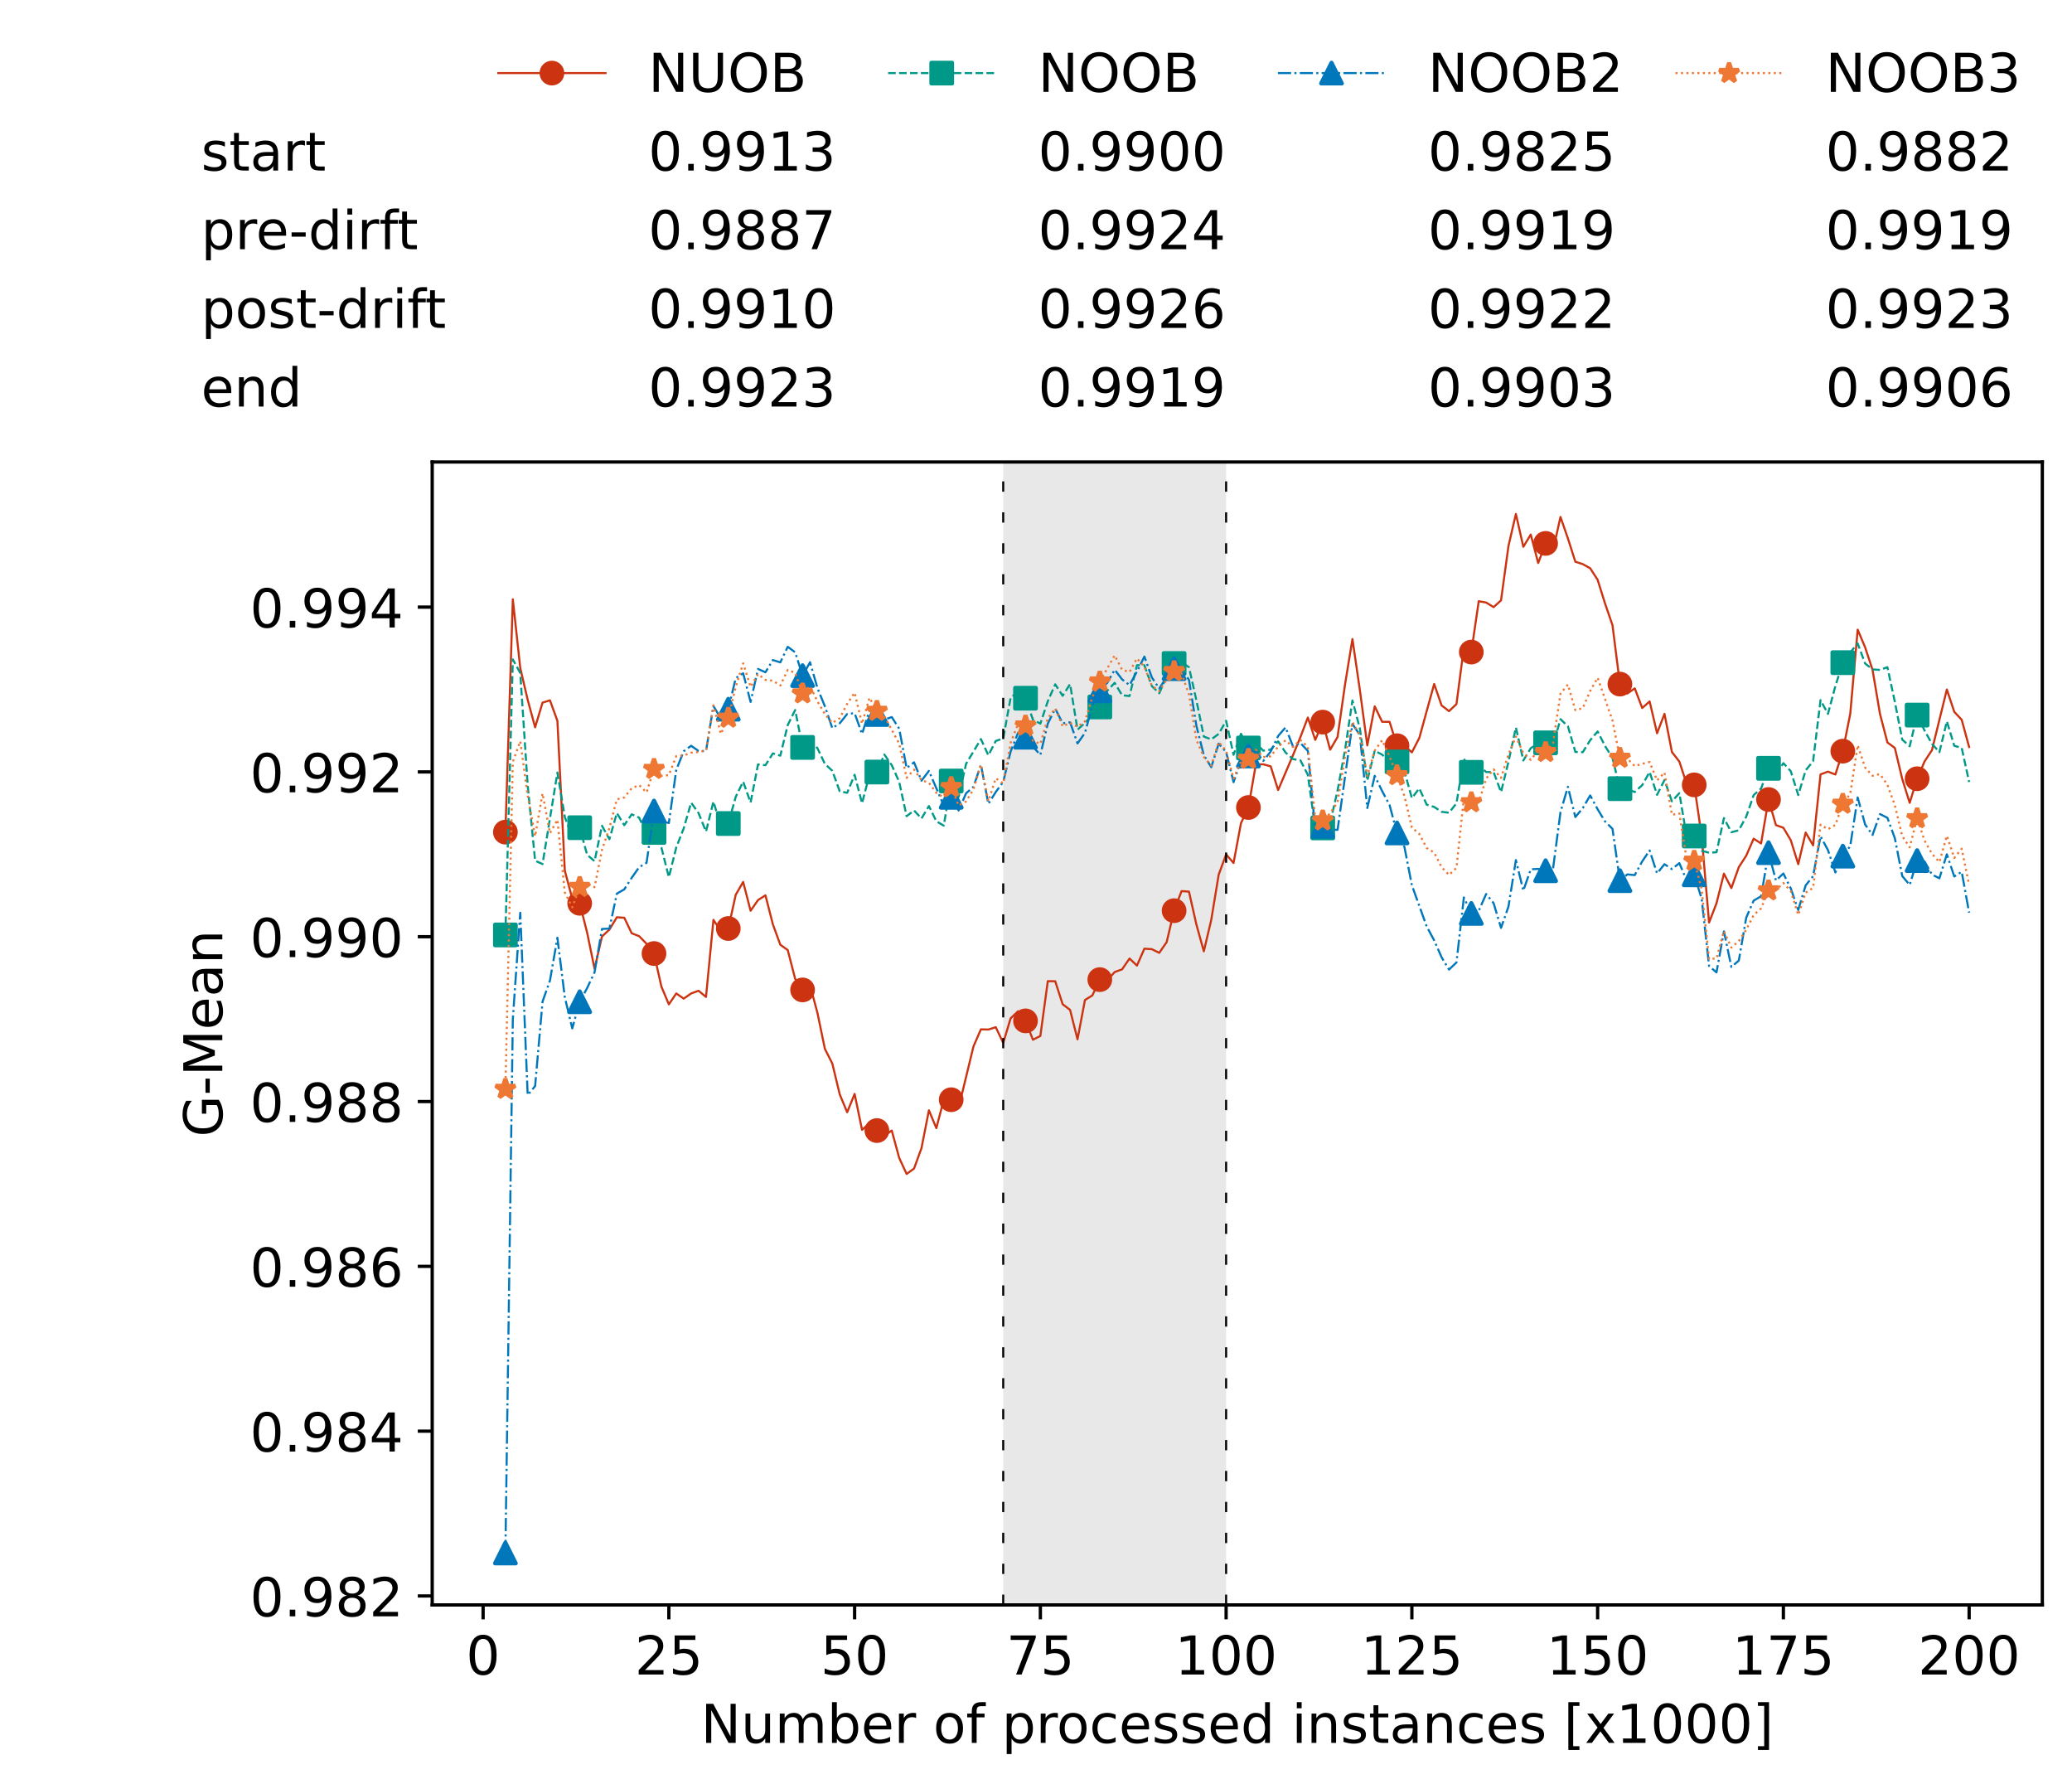 <?xml version="1.0" encoding="utf-8" standalone="no"?>
<!DOCTYPE svg PUBLIC "-//W3C//DTD SVG 1.1//EN"
  "http://www.w3.org/Graphics/SVG/1.1/DTD/svg11.dtd">
<!-- Created with matplotlib (https://matplotlib.org/) -->
<svg height="432.615pt" version="1.1" viewBox="0 0 502.65 432.615" width="502.65pt" xmlns="http://www.w3.org/2000/svg" xmlns:xlink="http://www.w3.org/1999/xlink">
 <defs>
  <style type="text/css">*{stroke-linecap:butt;stroke-linejoin:round;}</style>
 </defs>
 <g id="figure_1">
  <g id="patch_1">
   <path d="M 0 432.615 
L 502.65 432.615 
L 502.65 0 
L 0 0 
z
" style="fill:#ffffff;"/>
  </g>
  <g id="axes_1">
   <g id="patch_2">
    <path d="M 104.85 389.252 
L 495.45 389.252 
L 495.45 112.052 
L 104.85 112.052 
z
" style="fill:#ffffff;"/>
   </g>
   <g id="patch_3">
    <path clip-path="url(#pf1b353e87b)" d="M 297.446 389.252 
L 297.446 112.052 
L 243.372 112.052 
L 243.372 389.252 
z
" style="fill:#d3d3d3;opacity:0.5;"/>
   </g>
   <g id="matplotlib.axis_1">
    <g id="xtick_1">
     <g id="line2d_1">
      <defs>
       <path d="M 0 0 
L 0 3.5 
" id="m5028f323d3" style="stroke:#000000;stroke-width:0.8;"/>
      </defs>
      <g>
       <use style="stroke:#000000;stroke-width:0.8;" x="117.197" xlink:href="#m5028f323d3" y="389.252"/>
      </g>
     </g>
     <g id="text_1">
      <!-- 0 -->
      <g transform="translate(113.061 406.13)scale(0.13 -0.13)">
       <defs>
        <path d="M 31.781 66.406 
Q 24.172 66.406 20.328 58.906 
Q 16.5 51.422 16.5 36.375 
Q 16.5 21.391 20.328 13.891 
Q 24.172 6.391 31.781 6.391 
Q 39.453 6.391 43.281 13.891 
Q 47.125 21.391 47.125 36.375 
Q 47.125 51.422 43.281 58.906 
Q 39.453 66.406 31.781 66.406 
z
M 31.781 74.219 
Q 44.047 74.219 50.516 64.516 
Q 56.984 54.828 56.984 36.375 
Q 56.984 17.969 50.516 8.266 
Q 44.047 -1.422 31.781 -1.422 
Q 19.531 -1.422 13.062 8.266 
Q 6.594 17.969 6.594 36.375 
Q 6.594 54.828 13.062 64.516 
Q 19.531 74.219 31.781 74.219 
z
" id="DejaVuSans-48"/>
       </defs>
       <use xlink:href="#DejaVuSans-48"/>
      </g>
     </g>
    </g>
    <g id="xtick_2">
     <g id="line2d_2">
      <g>
       <use style="stroke:#000000;stroke-width:0.8;" x="162.259" xlink:href="#m5028f323d3" y="389.252"/>
      </g>
     </g>
     <g id="text_2">
      <!-- 25 -->
      <g transform="translate(153.988 406.13)scale(0.13 -0.13)">
       <defs>
        <path d="M 19.188 8.297 
L 53.609 8.297 
L 53.609 0 
L 7.328 0 
L 7.328 8.297 
Q 12.938 14.109 22.625 23.891 
Q 32.328 33.688 34.812 36.531 
Q 39.547 41.844 41.422 45.531 
Q 43.312 49.219 43.312 52.781 
Q 43.312 58.594 39.234 62.25 
Q 35.156 65.922 28.609 65.922 
Q 23.969 65.922 18.812 64.312 
Q 13.672 62.703 7.812 59.422 
L 7.812 69.391 
Q 13.766 71.781 18.938 73 
Q 24.125 74.219 28.422 74.219 
Q 39.75 74.219 46.484 68.547 
Q 53.219 62.891 53.219 53.422 
Q 53.219 48.922 51.531 44.891 
Q 49.859 40.875 45.406 35.406 
Q 44.188 33.984 37.641 27.219 
Q 31.109 20.453 19.188 8.297 
z
" id="DejaVuSans-50"/>
        <path d="M 10.797 72.906 
L 49.516 72.906 
L 49.516 64.594 
L 19.828 64.594 
L 19.828 46.734 
Q 21.969 47.469 24.109 47.828 
Q 26.266 48.188 28.422 48.188 
Q 40.625 48.188 47.75 41.5 
Q 54.891 34.812 54.891 23.391 
Q 54.891 11.625 47.562 5.094 
Q 40.234 -1.422 26.906 -1.422 
Q 22.312 -1.422 17.547 -0.641 
Q 12.797 0.141 7.719 1.703 
L 7.719 11.625 
Q 12.109 9.234 16.797 8.062 
Q 21.484 6.891 26.703 6.891 
Q 35.156 6.891 40.078 11.328 
Q 45.016 15.766 45.016 23.391 
Q 45.016 31 40.078 35.438 
Q 35.156 39.891 26.703 39.891 
Q 22.75 39.891 18.812 39.016 
Q 14.891 38.141 10.797 36.281 
z
" id="DejaVuSans-53"/>
       </defs>
       <use xlink:href="#DejaVuSans-50"/>
       <use x="63.623" xlink:href="#DejaVuSans-53"/>
      </g>
     </g>
    </g>
    <g id="xtick_3">
     <g id="line2d_3">
      <g>
       <use style="stroke:#000000;stroke-width:0.8;" x="207.322" xlink:href="#m5028f323d3" y="389.252"/>
      </g>
     </g>
     <g id="text_3">
      <!-- 50 -->
      <g transform="translate(199.05 406.13)scale(0.13 -0.13)">
       <use xlink:href="#DejaVuSans-53"/>
       <use x="63.623" xlink:href="#DejaVuSans-48"/>
      </g>
     </g>
    </g>
    <g id="xtick_4">
     <g id="line2d_4">
      <g>
       <use style="stroke:#000000;stroke-width:0.8;" x="252.384" xlink:href="#m5028f323d3" y="389.252"/>
      </g>
     </g>
     <g id="text_4">
      <!-- 75 -->
      <g transform="translate(244.113 406.13)scale(0.13 -0.13)">
       <defs>
        <path d="M 8.203 72.906 
L 55.078 72.906 
L 55.078 68.703 
L 28.609 0 
L 18.312 0 
L 43.219 64.594 
L 8.203 64.594 
z
" id="DejaVuSans-55"/>
       </defs>
       <use xlink:href="#DejaVuSans-55"/>
       <use x="63.623" xlink:href="#DejaVuSans-53"/>
      </g>
     </g>
    </g>
    <g id="xtick_5">
     <g id="line2d_5">
      <g>
       <use style="stroke:#000000;stroke-width:0.8;" x="297.446" xlink:href="#m5028f323d3" y="389.252"/>
      </g>
     </g>
     <g id="text_5">
      <!-- 100 -->
      <g transform="translate(285.039 406.13)scale(0.13 -0.13)">
       <defs>
        <path d="M 12.406 8.297 
L 28.516 8.297 
L 28.516 63.922 
L 10.984 60.406 
L 10.984 69.391 
L 28.422 72.906 
L 38.281 72.906 
L 38.281 8.297 
L 54.391 8.297 
L 54.391 0 
L 12.406 0 
z
" id="DejaVuSans-49"/>
       </defs>
       <use xlink:href="#DejaVuSans-49"/>
       <use x="63.623" xlink:href="#DejaVuSans-48"/>
       <use x="127.246" xlink:href="#DejaVuSans-48"/>
      </g>
     </g>
    </g>
    <g id="xtick_6">
     <g id="line2d_6">
      <g>
       <use style="stroke:#000000;stroke-width:0.8;" x="342.509" xlink:href="#m5028f323d3" y="389.252"/>
      </g>
     </g>
     <g id="text_6">
      <!-- 125 -->
      <g transform="translate(330.102 406.13)scale(0.13 -0.13)">
       <use xlink:href="#DejaVuSans-49"/>
       <use x="63.623" xlink:href="#DejaVuSans-50"/>
       <use x="127.246" xlink:href="#DejaVuSans-53"/>
      </g>
     </g>
    </g>
    <g id="xtick_7">
     <g id="line2d_7">
      <g>
       <use style="stroke:#000000;stroke-width:0.8;" x="387.571" xlink:href="#m5028f323d3" y="389.252"/>
      </g>
     </g>
     <g id="text_7">
      <!-- 150 -->
      <g transform="translate(375.164 406.13)scale(0.13 -0.13)">
       <use xlink:href="#DejaVuSans-49"/>
       <use x="63.623" xlink:href="#DejaVuSans-53"/>
       <use x="127.246" xlink:href="#DejaVuSans-48"/>
      </g>
     </g>
    </g>
    <g id="xtick_8">
     <g id="line2d_8">
      <g>
       <use style="stroke:#000000;stroke-width:0.8;" x="432.633" xlink:href="#m5028f323d3" y="389.252"/>
      </g>
     </g>
     <g id="text_8">
      <!-- 175 -->
      <g transform="translate(420.226 406.13)scale(0.13 -0.13)">
       <use xlink:href="#DejaVuSans-49"/>
       <use x="63.623" xlink:href="#DejaVuSans-55"/>
       <use x="127.246" xlink:href="#DejaVuSans-53"/>
      </g>
     </g>
    </g>
    <g id="xtick_9">
     <g id="line2d_9">
      <g>
       <use style="stroke:#000000;stroke-width:0.8;" x="477.695" xlink:href="#m5028f323d3" y="389.252"/>
      </g>
     </g>
     <g id="text_9">
      <!-- 200 -->
      <g transform="translate(465.289 406.13)scale(0.13 -0.13)">
       <use xlink:href="#DejaVuSans-50"/>
       <use x="63.623" xlink:href="#DejaVuSans-48"/>
       <use x="127.246" xlink:href="#DejaVuSans-48"/>
      </g>
     </g>
    </g>
    <g id="text_10">
     <!-- Number of processed instances [x1000] -->
     <g transform="translate(170.025 422.711)scale(0.13 -0.13)">
      <defs>
       <path d="M 9.812 72.906 
L 23.094 72.906 
L 55.422 11.922 
L 55.422 72.906 
L 64.984 72.906 
L 64.984 0 
L 51.703 0 
L 19.391 60.984 
L 19.391 0 
L 9.812 0 
z
" id="DejaVuSans-78"/>
       <path d="M 8.5 21.578 
L 8.5 54.688 
L 17.484 54.688 
L 17.484 21.922 
Q 17.484 14.156 20.5 10.266 
Q 23.531 6.391 29.594 6.391 
Q 36.859 6.391 41.078 11.031 
Q 45.312 15.672 45.312 23.688 
L 45.312 54.688 
L 54.297 54.688 
L 54.297 0 
L 45.312 0 
L 45.312 8.406 
Q 42.047 3.422 37.719 1 
Q 33.406 -1.422 27.688 -1.422 
Q 18.266 -1.422 13.375 4.438 
Q 8.5 10.297 8.5 21.578 
z
M 31.109 56 
z
" id="DejaVuSans-117"/>
       <path d="M 52 44.188 
Q 55.375 50.25 60.062 53.125 
Q 64.75 56 71.094 56 
Q 79.641 56 84.281 50.016 
Q 88.922 44.047 88.922 33.016 
L 88.922 0 
L 79.891 0 
L 79.891 32.719 
Q 79.891 40.578 77.094 44.375 
Q 74.312 48.188 68.609 48.188 
Q 61.625 48.188 57.562 43.547 
Q 53.516 38.922 53.516 30.906 
L 53.516 0 
L 44.484 0 
L 44.484 32.719 
Q 44.484 40.625 41.703 44.406 
Q 38.922 48.188 33.109 48.188 
Q 26.219 48.188 22.156 43.531 
Q 18.109 38.875 18.109 30.906 
L 18.109 0 
L 9.078 0 
L 9.078 54.688 
L 18.109 54.688 
L 18.109 46.188 
Q 21.188 51.219 25.484 53.609 
Q 29.781 56 35.688 56 
Q 41.656 56 45.828 52.969 
Q 50 49.953 52 44.188 
z
" id="DejaVuSans-109"/>
       <path d="M 48.688 27.297 
Q 48.688 37.203 44.609 42.844 
Q 40.531 48.484 33.406 48.484 
Q 26.266 48.484 22.188 42.844 
Q 18.109 37.203 18.109 27.297 
Q 18.109 17.391 22.188 11.75 
Q 26.266 6.109 33.406 6.109 
Q 40.531 6.109 44.609 11.75 
Q 48.688 17.391 48.688 27.297 
z
M 18.109 46.391 
Q 20.953 51.266 25.266 53.625 
Q 29.594 56 35.594 56 
Q 45.562 56 51.781 48.094 
Q 58.016 40.188 58.016 27.297 
Q 58.016 14.406 51.781 6.484 
Q 45.562 -1.422 35.594 -1.422 
Q 29.594 -1.422 25.266 0.953 
Q 20.953 3.328 18.109 8.203 
L 18.109 0 
L 9.078 0 
L 9.078 75.984 
L 18.109 75.984 
z
" id="DejaVuSans-98"/>
       <path d="M 56.203 29.594 
L 56.203 25.203 
L 14.891 25.203 
Q 15.484 15.922 20.484 11.062 
Q 25.484 6.203 34.422 6.203 
Q 39.594 6.203 44.453 7.469 
Q 49.312 8.734 54.109 11.281 
L 54.109 2.781 
Q 49.266 0.734 44.188 -0.344 
Q 39.109 -1.422 33.891 -1.422 
Q 20.797 -1.422 13.156 6.188 
Q 5.516 13.812 5.516 26.812 
Q 5.516 40.234 12.766 48.109 
Q 20.016 56 32.328 56 
Q 43.359 56 49.781 48.891 
Q 56.203 41.797 56.203 29.594 
z
M 47.219 32.234 
Q 47.125 39.594 43.094 43.984 
Q 39.062 48.391 32.422 48.391 
Q 24.906 48.391 20.391 44.141 
Q 15.875 39.891 15.188 32.172 
z
" id="DejaVuSans-101"/>
       <path d="M 41.109 46.297 
Q 39.594 47.172 37.812 47.578 
Q 36.031 48 33.891 48 
Q 26.266 48 22.188 43.047 
Q 18.109 38.094 18.109 28.812 
L 18.109 0 
L 9.078 0 
L 9.078 54.688 
L 18.109 54.688 
L 18.109 46.188 
Q 20.953 51.172 25.484 53.578 
Q 30.031 56 36.531 56 
Q 37.453 56 38.578 55.875 
Q 39.703 55.766 41.062 55.516 
z
" id="DejaVuSans-114"/>
       <path id="DejaVuSans-32"/>
       <path d="M 30.609 48.391 
Q 23.391 48.391 19.188 42.75 
Q 14.984 37.109 14.984 27.297 
Q 14.984 17.484 19.156 11.844 
Q 23.344 6.203 30.609 6.203 
Q 37.797 6.203 41.984 11.859 
Q 46.188 17.531 46.188 27.297 
Q 46.188 37.016 41.984 42.703 
Q 37.797 48.391 30.609 48.391 
z
M 30.609 56 
Q 42.328 56 49.016 48.375 
Q 55.719 40.766 55.719 27.297 
Q 55.719 13.875 49.016 6.219 
Q 42.328 -1.422 30.609 -1.422 
Q 18.844 -1.422 12.172 6.219 
Q 5.516 13.875 5.516 27.297 
Q 5.516 40.766 12.172 48.375 
Q 18.844 56 30.609 56 
z
" id="DejaVuSans-111"/>
       <path d="M 37.109 75.984 
L 37.109 68.5 
L 28.516 68.5 
Q 23.688 68.5 21.797 66.547 
Q 19.922 64.594 19.922 59.516 
L 19.922 54.688 
L 34.719 54.688 
L 34.719 47.703 
L 19.922 47.703 
L 19.922 0 
L 10.891 0 
L 10.891 47.703 
L 2.297 47.703 
L 2.297 54.688 
L 10.891 54.688 
L 10.891 58.5 
Q 10.891 67.625 15.141 71.797 
Q 19.391 75.984 28.609 75.984 
z
" id="DejaVuSans-102"/>
       <path d="M 18.109 8.203 
L 18.109 -20.797 
L 9.078 -20.797 
L 9.078 54.688 
L 18.109 54.688 
L 18.109 46.391 
Q 20.953 51.266 25.266 53.625 
Q 29.594 56 35.594 56 
Q 45.562 56 51.781 48.094 
Q 58.016 40.188 58.016 27.297 
Q 58.016 14.406 51.781 6.484 
Q 45.562 -1.422 35.594 -1.422 
Q 29.594 -1.422 25.266 0.953 
Q 20.953 3.328 18.109 8.203 
z
M 48.688 27.297 
Q 48.688 37.203 44.609 42.844 
Q 40.531 48.484 33.406 48.484 
Q 26.266 48.484 22.188 42.844 
Q 18.109 37.203 18.109 27.297 
Q 18.109 17.391 22.188 11.75 
Q 26.266 6.109 33.406 6.109 
Q 40.531 6.109 44.609 11.75 
Q 48.688 17.391 48.688 27.297 
z
" id="DejaVuSans-112"/>
       <path d="M 48.781 52.594 
L 48.781 44.188 
Q 44.969 46.297 41.141 47.344 
Q 37.312 48.391 33.406 48.391 
Q 24.656 48.391 19.812 42.844 
Q 14.984 37.312 14.984 27.297 
Q 14.984 17.281 19.812 11.734 
Q 24.656 6.203 33.406 6.203 
Q 37.312 6.203 41.141 7.25 
Q 44.969 8.297 48.781 10.406 
L 48.781 2.094 
Q 45.016 0.344 40.984 -0.531 
Q 36.969 -1.422 32.422 -1.422 
Q 20.062 -1.422 12.781 6.344 
Q 5.516 14.109 5.516 27.297 
Q 5.516 40.672 12.859 48.328 
Q 20.219 56 33.016 56 
Q 37.156 56 41.109 55.141 
Q 45.062 54.297 48.781 52.594 
z
" id="DejaVuSans-99"/>
       <path d="M 44.281 53.078 
L 44.281 44.578 
Q 40.484 46.531 36.375 47.5 
Q 32.281 48.484 27.875 48.484 
Q 21.188 48.484 17.844 46.438 
Q 14.5 44.391 14.5 40.281 
Q 14.5 37.156 16.891 35.375 
Q 19.281 33.594 26.516 31.984 
L 29.594 31.297 
Q 39.156 29.25 43.188 25.516 
Q 47.219 21.781 47.219 15.094 
Q 47.219 7.469 41.188 3.016 
Q 35.156 -1.422 24.609 -1.422 
Q 20.219 -1.422 15.453 -0.562 
Q 10.688 0.297 5.422 2 
L 5.422 11.281 
Q 10.406 8.688 15.234 7.391 
Q 20.062 6.109 24.812 6.109 
Q 31.156 6.109 34.562 8.281 
Q 37.984 10.453 37.984 14.406 
Q 37.984 18.062 35.516 20.016 
Q 33.062 21.969 24.703 23.781 
L 21.578 24.516 
Q 13.234 26.266 9.516 29.906 
Q 5.812 33.547 5.812 39.891 
Q 5.812 47.609 11.281 51.797 
Q 16.75 56 26.812 56 
Q 31.781 56 36.172 55.266 
Q 40.578 54.547 44.281 53.078 
z
" id="DejaVuSans-115"/>
       <path d="M 45.406 46.391 
L 45.406 75.984 
L 54.391 75.984 
L 54.391 0 
L 45.406 0 
L 45.406 8.203 
Q 42.578 3.328 38.25 0.953 
Q 33.938 -1.422 27.875 -1.422 
Q 17.969 -1.422 11.734 6.484 
Q 5.516 14.406 5.516 27.297 
Q 5.516 40.188 11.734 48.094 
Q 17.969 56 27.875 56 
Q 33.938 56 38.25 53.625 
Q 42.578 51.266 45.406 46.391 
z
M 14.797 27.297 
Q 14.797 17.391 18.875 11.75 
Q 22.953 6.109 30.078 6.109 
Q 37.203 6.109 41.297 11.75 
Q 45.406 17.391 45.406 27.297 
Q 45.406 37.203 41.297 42.844 
Q 37.203 48.484 30.078 48.484 
Q 22.953 48.484 18.875 42.844 
Q 14.797 37.203 14.797 27.297 
z
" id="DejaVuSans-100"/>
       <path d="M 9.422 54.688 
L 18.406 54.688 
L 18.406 0 
L 9.422 0 
z
M 9.422 75.984 
L 18.406 75.984 
L 18.406 64.594 
L 9.422 64.594 
z
" id="DejaVuSans-105"/>
       <path d="M 54.891 33.016 
L 54.891 0 
L 45.906 0 
L 45.906 32.719 
Q 45.906 40.484 42.875 44.328 
Q 39.844 48.188 33.797 48.188 
Q 26.516 48.188 22.312 43.547 
Q 18.109 38.922 18.109 30.906 
L 18.109 0 
L 9.078 0 
L 9.078 54.688 
L 18.109 54.688 
L 18.109 46.188 
Q 21.344 51.125 25.703 53.562 
Q 30.078 56 35.797 56 
Q 45.219 56 50.047 50.172 
Q 54.891 44.344 54.891 33.016 
z
" id="DejaVuSans-110"/>
       <path d="M 18.312 70.219 
L 18.312 54.688 
L 36.812 54.688 
L 36.812 47.703 
L 18.312 47.703 
L 18.312 18.016 
Q 18.312 11.328 20.141 9.422 
Q 21.969 7.516 27.594 7.516 
L 36.812 7.516 
L 36.812 0 
L 27.594 0 
Q 17.188 0 13.234 3.875 
Q 9.281 7.766 9.281 18.016 
L 9.281 47.703 
L 2.688 47.703 
L 2.688 54.688 
L 9.281 54.688 
L 9.281 70.219 
z
" id="DejaVuSans-116"/>
       <path d="M 34.281 27.484 
Q 23.391 27.484 19.188 25 
Q 14.984 22.516 14.984 16.5 
Q 14.984 11.719 18.141 8.906 
Q 21.297 6.109 26.703 6.109 
Q 34.188 6.109 38.703 11.406 
Q 43.219 16.703 43.219 25.484 
L 43.219 27.484 
z
M 52.203 31.203 
L 52.203 0 
L 43.219 0 
L 43.219 8.297 
Q 40.141 3.328 35.547 0.953 
Q 30.953 -1.422 24.312 -1.422 
Q 15.922 -1.422 10.953 3.297 
Q 6 8.016 6 15.922 
Q 6 25.141 12.172 29.828 
Q 18.359 34.516 30.609 34.516 
L 43.219 34.516 
L 43.219 35.406 
Q 43.219 41.609 39.141 45 
Q 35.062 48.391 27.688 48.391 
Q 23 48.391 18.547 47.266 
Q 14.109 46.141 10.016 43.891 
L 10.016 52.203 
Q 14.938 54.109 19.578 55.047 
Q 24.219 56 28.609 56 
Q 40.484 56 46.344 49.844 
Q 52.203 43.703 52.203 31.203 
z
" id="DejaVuSans-97"/>
       <path d="M 8.594 75.984 
L 29.297 75.984 
L 29.297 69 
L 17.578 69 
L 17.578 -6.203 
L 29.297 -6.203 
L 29.297 -13.188 
L 8.594 -13.188 
z
" id="DejaVuSans-91"/>
       <path d="M 54.891 54.688 
L 35.109 28.078 
L 55.906 0 
L 45.312 0 
L 29.391 21.484 
L 13.484 0 
L 2.875 0 
L 24.125 28.609 
L 4.688 54.688 
L 15.281 54.688 
L 29.781 35.203 
L 44.281 54.688 
z
" id="DejaVuSans-120"/>
       <path d="M 30.422 75.984 
L 30.422 -13.188 
L 9.719 -13.188 
L 9.719 -6.203 
L 21.391 -6.203 
L 21.391 69 
L 9.719 69 
L 9.719 75.984 
z
" id="DejaVuSans-93"/>
      </defs>
      <use xlink:href="#DejaVuSans-78"/>
      <use x="74.805" xlink:href="#DejaVuSans-117"/>
      <use x="138.184" xlink:href="#DejaVuSans-109"/>
      <use x="235.596" xlink:href="#DejaVuSans-98"/>
      <use x="299.072" xlink:href="#DejaVuSans-101"/>
      <use x="360.596" xlink:href="#DejaVuSans-114"/>
      <use x="401.709" xlink:href="#DejaVuSans-32"/>
      <use x="433.496" xlink:href="#DejaVuSans-111"/>
      <use x="494.678" xlink:href="#DejaVuSans-102"/>
      <use x="529.883" xlink:href="#DejaVuSans-32"/>
      <use x="561.67" xlink:href="#DejaVuSans-112"/>
      <use x="625.146" xlink:href="#DejaVuSans-114"/>
      <use x="664.01" xlink:href="#DejaVuSans-111"/>
      <use x="725.191" xlink:href="#DejaVuSans-99"/>
      <use x="780.172" xlink:href="#DejaVuSans-101"/>
      <use x="841.695" xlink:href="#DejaVuSans-115"/>
      <use x="893.795" xlink:href="#DejaVuSans-115"/>
      <use x="945.895" xlink:href="#DejaVuSans-101"/>
      <use x="1007.418" xlink:href="#DejaVuSans-100"/>
      <use x="1070.895" xlink:href="#DejaVuSans-32"/>
      <use x="1102.682" xlink:href="#DejaVuSans-105"/>
      <use x="1130.465" xlink:href="#DejaVuSans-110"/>
      <use x="1193.844" xlink:href="#DejaVuSans-115"/>
      <use x="1245.943" xlink:href="#DejaVuSans-116"/>
      <use x="1285.152" xlink:href="#DejaVuSans-97"/>
      <use x="1346.432" xlink:href="#DejaVuSans-110"/>
      <use x="1409.811" xlink:href="#DejaVuSans-99"/>
      <use x="1464.791" xlink:href="#DejaVuSans-101"/>
      <use x="1526.314" xlink:href="#DejaVuSans-115"/>
      <use x="1578.414" xlink:href="#DejaVuSans-32"/>
      <use x="1610.201" xlink:href="#DejaVuSans-91"/>
      <use x="1649.215" xlink:href="#DejaVuSans-120"/>
      <use x="1708.395" xlink:href="#DejaVuSans-49"/>
      <use x="1772.018" xlink:href="#DejaVuSans-48"/>
      <use x="1835.641" xlink:href="#DejaVuSans-48"/>
      <use x="1899.264" xlink:href="#DejaVuSans-48"/>
      <use x="1962.887" xlink:href="#DejaVuSans-93"/>
     </g>
    </g>
   </g>
   <g id="matplotlib.axis_2">
    <g id="ytick_1">
     <g id="line2d_10">
      <defs>
       <path d="M 0 0 
L -3.5 0 
" id="m4b8afa0962" style="stroke:#000000;stroke-width:0.8;"/>
      </defs>
      <g>
       <use style="stroke:#000000;stroke-width:0.8;" x="104.85" xlink:href="#m4b8afa0962" y="387.074"/>
      </g>
     </g>
     <g id="text_11">
      <!-- 0.982 -->
      <g transform="translate(60.633 392.013)scale(0.13 -0.13)">
       <defs>
        <path d="M 10.688 12.406 
L 21 12.406 
L 21 0 
L 10.688 0 
z
" id="DejaVuSans-46"/>
        <path d="M 10.984 1.516 
L 10.984 10.5 
Q 14.703 8.734 18.5 7.812 
Q 22.312 6.891 25.984 6.891 
Q 35.75 6.891 40.891 13.453 
Q 46.047 20.016 46.781 33.406 
Q 43.953 29.203 39.594 26.953 
Q 35.25 24.703 29.984 24.703 
Q 19.047 24.703 12.672 31.312 
Q 6.297 37.938 6.297 49.422 
Q 6.297 60.641 12.938 67.422 
Q 19.578 74.219 30.609 74.219 
Q 43.266 74.219 49.922 64.516 
Q 56.594 54.828 56.594 36.375 
Q 56.594 19.141 48.406 8.859 
Q 40.234 -1.422 26.422 -1.422 
Q 22.703 -1.422 18.891 -0.688 
Q 15.094 0.047 10.984 1.516 
z
M 30.609 32.422 
Q 37.25 32.422 41.125 36.953 
Q 45.016 41.5 45.016 49.422 
Q 45.016 57.281 41.125 61.844 
Q 37.25 66.406 30.609 66.406 
Q 23.969 66.406 20.094 61.844 
Q 16.219 57.281 16.219 49.422 
Q 16.219 41.5 20.094 36.953 
Q 23.969 32.422 30.609 32.422 
z
" id="DejaVuSans-57"/>
        <path d="M 31.781 34.625 
Q 24.75 34.625 20.719 30.859 
Q 16.703 27.094 16.703 20.516 
Q 16.703 13.922 20.719 10.156 
Q 24.75 6.391 31.781 6.391 
Q 38.812 6.391 42.859 10.172 
Q 46.922 13.969 46.922 20.516 
Q 46.922 27.094 42.891 30.859 
Q 38.875 34.625 31.781 34.625 
z
M 21.922 38.812 
Q 15.578 40.375 12.031 44.719 
Q 8.5 49.078 8.5 55.328 
Q 8.5 64.062 14.719 69.141 
Q 20.953 74.219 31.781 74.219 
Q 42.672 74.219 48.875 69.141 
Q 55.078 64.062 55.078 55.328 
Q 55.078 49.078 51.531 44.719 
Q 48 40.375 41.703 38.812 
Q 48.828 37.156 52.797 32.312 
Q 56.781 27.484 56.781 20.516 
Q 56.781 9.906 50.312 4.234 
Q 43.844 -1.422 31.781 -1.422 
Q 19.734 -1.422 13.25 4.234 
Q 6.781 9.906 6.781 20.516 
Q 6.781 27.484 10.781 32.312 
Q 14.797 37.156 21.922 38.812 
z
M 18.312 54.391 
Q 18.312 48.734 21.844 45.562 
Q 25.391 42.391 31.781 42.391 
Q 38.141 42.391 41.719 45.562 
Q 45.312 48.734 45.312 54.391 
Q 45.312 60.062 41.719 63.234 
Q 38.141 66.406 31.781 66.406 
Q 25.391 66.406 21.844 63.234 
Q 18.312 60.062 18.312 54.391 
z
" id="DejaVuSans-56"/>
       </defs>
       <use xlink:href="#DejaVuSans-48"/>
       <use x="63.623" xlink:href="#DejaVuSans-46"/>
       <use x="95.41" xlink:href="#DejaVuSans-57"/>
       <use x="159.033" xlink:href="#DejaVuSans-56"/>
       <use x="222.656" xlink:href="#DejaVuSans-50"/>
      </g>
     </g>
    </g>
    <g id="ytick_2">
     <g id="line2d_11">
      <g>
       <use style="stroke:#000000;stroke-width:0.8;" x="104.85" xlink:href="#m4b8afa0962" y="347.103"/>
      </g>
     </g>
     <g id="text_12">
      <!-- 0.984 -->
      <g transform="translate(60.633 352.042)scale(0.13 -0.13)">
       <defs>
        <path d="M 37.797 64.312 
L 12.891 25.391 
L 37.797 25.391 
z
M 35.203 72.906 
L 47.609 72.906 
L 47.609 25.391 
L 58.016 25.391 
L 58.016 17.188 
L 47.609 17.188 
L 47.609 0 
L 37.797 0 
L 37.797 17.188 
L 4.891 17.188 
L 4.891 26.703 
z
" id="DejaVuSans-52"/>
       </defs>
       <use xlink:href="#DejaVuSans-48"/>
       <use x="63.623" xlink:href="#DejaVuSans-46"/>
       <use x="95.41" xlink:href="#DejaVuSans-57"/>
       <use x="159.033" xlink:href="#DejaVuSans-56"/>
       <use x="222.656" xlink:href="#DejaVuSans-52"/>
      </g>
     </g>
    </g>
    <g id="ytick_3">
     <g id="line2d_12">
      <g>
       <use style="stroke:#000000;stroke-width:0.8;" x="104.85" xlink:href="#m4b8afa0962" y="307.131"/>
      </g>
     </g>
     <g id="text_13">
      <!-- 0.986 -->
      <g transform="translate(60.633 312.07)scale(0.13 -0.13)">
       <defs>
        <path d="M 33.016 40.375 
Q 26.375 40.375 22.484 35.828 
Q 18.609 31.297 18.609 23.391 
Q 18.609 15.531 22.484 10.953 
Q 26.375 6.391 33.016 6.391 
Q 39.656 6.391 43.531 10.953 
Q 47.406 15.531 47.406 23.391 
Q 47.406 31.297 43.531 35.828 
Q 39.656 40.375 33.016 40.375 
z
M 52.594 71.297 
L 52.594 62.312 
Q 48.875 64.062 45.094 64.984 
Q 41.312 65.922 37.594 65.922 
Q 27.828 65.922 22.672 59.328 
Q 17.531 52.734 16.797 39.406 
Q 19.672 43.656 24.016 45.922 
Q 28.375 48.188 33.594 48.188 
Q 44.578 48.188 50.953 41.516 
Q 57.328 34.859 57.328 23.391 
Q 57.328 12.156 50.688 5.359 
Q 44.047 -1.422 33.016 -1.422 
Q 20.359 -1.422 13.672 8.266 
Q 6.984 17.969 6.984 36.375 
Q 6.984 53.656 15.188 63.938 
Q 23.391 74.219 37.203 74.219 
Q 40.922 74.219 44.703 73.484 
Q 48.484 72.75 52.594 71.297 
z
" id="DejaVuSans-54"/>
       </defs>
       <use xlink:href="#DejaVuSans-48"/>
       <use x="63.623" xlink:href="#DejaVuSans-46"/>
       <use x="95.41" xlink:href="#DejaVuSans-57"/>
       <use x="159.033" xlink:href="#DejaVuSans-56"/>
       <use x="222.656" xlink:href="#DejaVuSans-54"/>
      </g>
     </g>
    </g>
    <g id="ytick_4">
     <g id="line2d_13">
      <g>
       <use style="stroke:#000000;stroke-width:0.8;" x="104.85" xlink:href="#m4b8afa0962" y="267.16"/>
      </g>
     </g>
     <g id="text_14">
      <!-- 0.988 -->
      <g transform="translate(60.633 272.099)scale(0.13 -0.13)">
       <use xlink:href="#DejaVuSans-48"/>
       <use x="63.623" xlink:href="#DejaVuSans-46"/>
       <use x="95.41" xlink:href="#DejaVuSans-57"/>
       <use x="159.033" xlink:href="#DejaVuSans-56"/>
       <use x="222.656" xlink:href="#DejaVuSans-56"/>
      </g>
     </g>
    </g>
    <g id="ytick_5">
     <g id="line2d_14">
      <g>
       <use style="stroke:#000000;stroke-width:0.8;" x="104.85" xlink:href="#m4b8afa0962" y="227.188"/>
      </g>
     </g>
     <g id="text_15">
      <!-- 0.990 -->
      <g transform="translate(60.633 232.127)scale(0.13 -0.13)">
       <use xlink:href="#DejaVuSans-48"/>
       <use x="63.623" xlink:href="#DejaVuSans-46"/>
       <use x="95.41" xlink:href="#DejaVuSans-57"/>
       <use x="159.033" xlink:href="#DejaVuSans-57"/>
       <use x="222.656" xlink:href="#DejaVuSans-48"/>
      </g>
     </g>
    </g>
    <g id="ytick_6">
     <g id="line2d_15">
      <g>
       <use style="stroke:#000000;stroke-width:0.8;" x="104.85" xlink:href="#m4b8afa0962" y="187.217"/>
      </g>
     </g>
     <g id="text_16">
      <!-- 0.992 -->
      <g transform="translate(60.633 192.156)scale(0.13 -0.13)">
       <use xlink:href="#DejaVuSans-48"/>
       <use x="63.623" xlink:href="#DejaVuSans-46"/>
       <use x="95.41" xlink:href="#DejaVuSans-57"/>
       <use x="159.033" xlink:href="#DejaVuSans-57"/>
       <use x="222.656" xlink:href="#DejaVuSans-50"/>
      </g>
     </g>
    </g>
    <g id="ytick_7">
     <g id="line2d_16">
      <g>
       <use style="stroke:#000000;stroke-width:0.8;" x="104.85" xlink:href="#m4b8afa0962" y="147.246"/>
      </g>
     </g>
     <g id="text_17">
      <!-- 0.994 -->
      <g transform="translate(60.633 152.185)scale(0.13 -0.13)">
       <use xlink:href="#DejaVuSans-48"/>
       <use x="63.623" xlink:href="#DejaVuSans-46"/>
       <use x="95.41" xlink:href="#DejaVuSans-57"/>
       <use x="159.033" xlink:href="#DejaVuSans-57"/>
       <use x="222.656" xlink:href="#DejaVuSans-52"/>
      </g>
     </g>
    </g>
    <g id="text_18">
     <!-- G-Mean -->
     <g transform="translate(53.93 275.744)rotate(-90)scale(0.13 -0.13)">
      <defs>
       <path d="M 59.516 10.406 
L 59.516 29.984 
L 43.406 29.984 
L 43.406 38.094 
L 69.281 38.094 
L 69.281 6.781 
Q 63.578 2.734 56.688 0.656 
Q 49.812 -1.422 42 -1.422 
Q 24.906 -1.422 15.25 8.562 
Q 5.609 18.562 5.609 36.375 
Q 5.609 54.25 15.25 64.234 
Q 24.906 74.219 42 74.219 
Q 49.125 74.219 55.547 72.453 
Q 61.969 70.703 67.391 67.281 
L 67.391 56.781 
Q 61.922 61.422 55.766 63.766 
Q 49.609 66.109 42.828 66.109 
Q 29.438 66.109 22.719 58.641 
Q 16.016 51.172 16.016 36.375 
Q 16.016 21.625 22.719 14.156 
Q 29.438 6.688 42.828 6.688 
Q 48.047 6.688 52.141 7.594 
Q 56.25 8.5 59.516 10.406 
z
" id="DejaVuSans-71"/>
       <path d="M 4.891 31.391 
L 31.203 31.391 
L 31.203 23.391 
L 4.891 23.391 
z
" id="DejaVuSans-45"/>
       <path d="M 9.812 72.906 
L 24.516 72.906 
L 43.109 23.297 
L 61.812 72.906 
L 76.516 72.906 
L 76.516 0 
L 66.891 0 
L 66.891 64.016 
L 48.094 14.016 
L 38.188 14.016 
L 19.391 64.016 
L 19.391 0 
L 9.812 0 
z
" id="DejaVuSans-77"/>
      </defs>
      <use xlink:href="#DejaVuSans-71"/>
      <use x="77.49" xlink:href="#DejaVuSans-45"/>
      <use x="113.574" xlink:href="#DejaVuSans-77"/>
      <use x="199.854" xlink:href="#DejaVuSans-101"/>
      <use x="261.377" xlink:href="#DejaVuSans-97"/>
      <use x="322.656" xlink:href="#DejaVuSans-110"/>
     </g>
    </g>
   </g>
   <g id="line2d_17"/>
   <g id="line2d_18"/>
   <g id="line2d_19"/>
   <g id="line2d_20"/>
   <g id="line2d_21"/>
   <g id="line2d_22">
    <path clip-path="url(#pf1b353e87b)" d="M 122.605 201.818 
L 124.407 145.35 
L 126.21 162.022 
L 128.012 169.727 
L 129.815 176.395 
L 131.617 170.411 
L 133.419 169.85 
L 135.222 174.834 
L 137.024 211.182 
L 138.827 217.955 
L 140.629 219.083 
L 142.432 226.19 
L 144.234 234.957 
L 146.037 227.133 
L 147.839 225.452 
L 149.642 222.474 
L 151.444 222.585 
L 153.247 226.345 
L 155.049 227.054 
L 156.852 228.904 
L 158.654 231.264 
L 160.457 239.311 
L 162.259 243.591 
L 164.062 240.946 
L 165.864 242.202 
L 167.667 240.948 
L 169.469 240.294 
L 171.272 241.791 
L 173.074 223.094 
L 174.877 225.839 
L 176.679 225.195 
L 178.482 217.016 
L 180.284 213.899 
L 182.087 220.887 
L 183.889 218.3 
L 185.692 217.146 
L 187.494 224.185 
L 189.297 229.127 
L 191.099 230.424 
L 192.902 237.405 
L 194.704 240.091 
L 196.507 238.935 
L 198.309 245.688 
L 200.112 254.383 
L 201.914 257.95 
L 203.717 265.436 
L 205.519 269.756 
L 207.322 265.312 
L 209.124 274.025 
L 210.927 272.448 
L 212.729 274.201 
L 214.532 275.44 
L 216.334 274.194 
L 218.137 280.832 
L 219.939 284.725 
L 221.742 283.408 
L 223.544 278.471 
L 225.347 269.288 
L 227.149 273.612 
L 228.952 266.685 
L 230.754 266.719 
L 232.557 268.649 
L 236.162 253.776 
L 237.964 249.65 
L 239.767 249.697 
L 241.569 249.136 
L 243.372 252.944 
L 245.174 246.973 
L 246.976 245.267 
L 248.779 247.597 
L 250.581 252.169 
L 252.384 251.256 
L 254.186 237.966 
L 255.989 237.991 
L 257.791 243.562 
L 259.594 244.936 
L 261.396 252.07 
L 263.199 242.538 
L 265.001 241.418 
L 266.804 237.592 
L 268.606 237.778 
L 270.409 235.754 
L 272.211 235.1 
L 274.014 232.477 
L 275.816 234.186 
L 277.619 230.083 
L 279.421 230.207 
L 281.224 231.095 
L 283.026 228.489 
L 284.829 220.869 
L 286.631 216.126 
L 288.434 216.246 
L 290.236 224.228 
L 292.039 230.725 
L 293.841 223.097 
L 295.644 212.126 
L 297.446 207.221 
L 299.249 209.302 
L 301.051 199.651 
L 302.854 195.847 
L 304.656 185.399 
L 306.459 185.368 
L 308.261 185.867 
L 310.064 191.61 
L 313.669 183.156 
L 315.471 178.762 
L 317.274 174.026 
L 319.076 179.446 
L 320.879 175.139 
L 322.681 181.819 
L 324.484 178.737 
L 326.286 166.067 
L 328.089 154.99 
L 329.891 167.338 
L 331.694 180.785 
L 333.496 171.312 
L 335.299 175.067 
L 337.101 175.07 
L 338.904 180.858 
L 340.706 180.885 
L 342.509 182.473 
L 344.311 178.991 
L 347.916 165.891 
L 349.719 171.094 
L 351.521 172.471 
L 353.324 170.776 
L 355.126 157.043 
L 356.928 158.146 
L 358.731 145.809 
L 360.533 146.142 
L 362.336 147.25 
L 364.138 145.605 
L 365.941 132.432 
L 367.743 124.652 
L 369.546 132.621 
L 371.348 129.649 
L 373.151 136.548 
L 374.953 131.792 
L 376.756 133.488 
L 378.558 125.382 
L 380.361 130.582 
L 382.163 136.234 
L 383.966 136.82 
L 385.768 137.825 
L 387.571 140.625 
L 389.373 146.38 
L 391.176 151.63 
L 392.978 165.914 
L 394.781 168.201 
L 396.583 166.947 
L 398.386 171.713 
L 400.188 170.122 
L 401.991 177.838 
L 403.793 173.133 
L 405.596 182.391 
L 407.398 184.709 
L 409.201 190.214 
L 411.003 190.359 
L 412.806 202.758 
L 414.608 223.753 
L 416.411 219.073 
L 418.213 211.887 
L 420.016 215.397 
L 421.818 210.323 
L 423.621 207.523 
L 425.423 203.412 
L 427.226 204.566 
L 429.028 193.909 
L 430.831 200.114 
L 432.633 200.76 
L 434.436 203.805 
L 436.238 209.589 
L 438.041 201.919 
L 439.843 205.028 
L 441.646 187.818 
L 443.448 187.147 
L 445.251 187.842 
L 447.053 182.179 
L 448.856 173.112 
L 450.658 152.713 
L 452.461 156.996 
L 454.263 162.446 
L 456.066 173.131 
L 457.868 180.071 
L 459.671 181.404 
L 461.473 188.933 
L 463.276 194.716 
L 465.078 188.87 
L 466.881 184.681 
L 468.683 181.927 
L 472.288 167.222 
L 474.09 172.641 
L 475.893 174.574 
L 477.695 181.179 
L 477.695 181.179 
" style="fill:none;stroke:#cc3311;stroke-linecap:square;stroke-width:0.5;"/>
    <defs>
     <path d="M 0 2.5 
C 0.663 2.5 1.299 2.237 1.768 1.768 
C 2.237 1.299 2.5 0.663 2.5 0 
C 2.5 -0.663 2.237 -1.299 1.768 -1.768 
C 1.299 -2.237 0.663 -2.5 0 -2.5 
C -0.663 -2.5 -1.299 -2.237 -1.768 -1.768 
C -2.237 -1.299 -2.5 -0.663 -2.5 0 
C -2.5 0.663 -2.237 1.299 -1.768 1.768 
C -1.299 2.237 -0.663 2.5 0 2.5 
z
" id="mc25118c22c" style="stroke:#cc3311;"/>
    </defs>
    <g clip-path="url(#pf1b353e87b)">
     <use style="fill:#cc3311;stroke:#cc3311;" x="122.605" xlink:href="#mc25118c22c" y="201.818"/>
     <use style="fill:#cc3311;stroke:#cc3311;" x="140.629" xlink:href="#mc25118c22c" y="219.083"/>
     <use style="fill:#cc3311;stroke:#cc3311;" x="158.654" xlink:href="#mc25118c22c" y="231.264"/>
     <use style="fill:#cc3311;stroke:#cc3311;" x="176.679" xlink:href="#mc25118c22c" y="225.195"/>
     <use style="fill:#cc3311;stroke:#cc3311;" x="194.704" xlink:href="#mc25118c22c" y="240.091"/>
     <use style="fill:#cc3311;stroke:#cc3311;" x="212.729" xlink:href="#mc25118c22c" y="274.201"/>
     <use style="fill:#cc3311;stroke:#cc3311;" x="230.754" xlink:href="#mc25118c22c" y="266.719"/>
     <use style="fill:#cc3311;stroke:#cc3311;" x="248.779" xlink:href="#mc25118c22c" y="247.597"/>
     <use style="fill:#cc3311;stroke:#cc3311;" x="266.804" xlink:href="#mc25118c22c" y="237.592"/>
     <use style="fill:#cc3311;stroke:#cc3311;" x="284.829" xlink:href="#mc25118c22c" y="220.869"/>
     <use style="fill:#cc3311;stroke:#cc3311;" x="302.854" xlink:href="#mc25118c22c" y="195.847"/>
     <use style="fill:#cc3311;stroke:#cc3311;" x="320.879" xlink:href="#mc25118c22c" y="175.139"/>
     <use style="fill:#cc3311;stroke:#cc3311;" x="338.904" xlink:href="#mc25118c22c" y="180.858"/>
     <use style="fill:#cc3311;stroke:#cc3311;" x="356.928" xlink:href="#mc25118c22c" y="158.146"/>
     <use style="fill:#cc3311;stroke:#cc3311;" x="374.953" xlink:href="#mc25118c22c" y="131.792"/>
     <use style="fill:#cc3311;stroke:#cc3311;" x="392.978" xlink:href="#mc25118c22c" y="165.914"/>
     <use style="fill:#cc3311;stroke:#cc3311;" x="411.003" xlink:href="#mc25118c22c" y="190.359"/>
     <use style="fill:#cc3311;stroke:#cc3311;" x="429.028" xlink:href="#mc25118c22c" y="193.909"/>
     <use style="fill:#cc3311;stroke:#cc3311;" x="447.053" xlink:href="#mc25118c22c" y="182.179"/>
     <use style="fill:#cc3311;stroke:#cc3311;" x="465.078" xlink:href="#mc25118c22c" y="188.87"/>
    </g>
   </g>
   <g id="line2d_23"/>
   <g id="line2d_24"/>
   <g id="line2d_25"/>
   <g id="line2d_26"/>
   <g id="line2d_27">
    <path clip-path="url(#pf1b353e87b)" d="M 122.605 226.754 
L 124.407 159.928 
L 126.21 163.222 
L 128.012 190.496 
L 129.815 208.757 
L 131.617 209.557 
L 135.222 187.375 
L 137.024 198.166 
L 138.827 202.981 
L 140.629 200.744 
L 142.432 207.31 
L 144.234 208.868 
L 146.037 200.276 
L 147.839 203.532 
L 149.642 197.189 
L 151.444 200.135 
L 153.247 197.502 
L 155.049 198.308 
L 156.852 202.185 
L 158.654 201.892 
L 160.457 205.579 
L 162.259 212.75 
L 164.062 205.507 
L 165.864 200.904 
L 167.667 194.671 
L 169.469 197.221 
L 171.272 201.676 
L 173.074 194.406 
L 174.877 200.418 
L 176.679 199.735 
L 178.482 193.264 
L 180.284 189.574 
L 182.087 194.652 
L 183.889 185.402 
L 185.692 185.581 
L 187.494 182.726 
L 189.297 183.276 
L 191.099 175.84 
L 192.902 172.2 
L 194.704 181.275 
L 196.507 179.355 
L 198.309 181.479 
L 200.112 185.266 
L 201.914 186.947 
L 203.717 191.927 
L 205.519 192.288 
L 207.322 187.907 
L 209.124 194.839 
L 210.927 187.871 
L 212.729 187.248 
L 214.532 182.99 
L 216.334 185.584 
L 218.137 189.642 
L 219.939 197.955 
L 221.742 196.564 
L 223.544 198.511 
L 225.347 195.498 
L 227.149 199.185 
L 228.952 200.251 
L 230.754 189.42 
L 232.557 193.258 
L 234.359 185.257 
L 237.964 179.25 
L 239.767 183.194 
L 241.569 179.704 
L 243.372 179.118 
L 245.174 169.184 
L 246.976 167.823 
L 248.779 169.338 
L 250.581 174.555 
L 252.384 175.504 
L 254.186 170.076 
L 255.989 165.972 
L 257.791 168.757 
L 259.594 165.907 
L 261.396 176.969 
L 263.199 175.329 
L 266.804 171.459 
L 268.606 167.531 
L 270.409 165.616 
L 272.211 168.623 
L 274.014 168.813 
L 275.816 161.342 
L 277.619 161.346 
L 279.421 166.392 
L 281.224 168.148 
L 283.026 164.03 
L 284.829 160.924 
L 286.631 160.567 
L 288.434 161.833 
L 290.236 169.849 
L 292.039 178.639 
L 293.841 179.332 
L 295.644 177.995 
L 297.446 174.815 
L 299.249 183.063 
L 301.051 177.976 
L 302.854 181.416 
L 304.656 180.272 
L 306.459 182.066 
L 308.261 181.813 
L 310.064 179.811 
L 311.866 182.514 
L 313.669 184.108 
L 315.471 184.401 
L 317.274 187.932 
L 319.076 201.004 
L 320.879 200.796 
L 322.681 199.586 
L 324.484 191.695 
L 326.286 181.9 
L 328.089 169.888 
L 329.891 176.686 
L 331.694 189.322 
L 333.496 182.07 
L 335.299 183.033 
L 337.101 184.732 
L 338.904 184.792 
L 340.706 187.083 
L 342.509 193.568 
L 344.311 191.204 
L 346.114 195.161 
L 347.916 195.711 
L 349.719 196.894 
L 351.521 197.108 
L 353.324 194.827 
L 355.126 183.992 
L 356.928 187.314 
L 358.731 185.58 
L 360.533 187.252 
L 362.336 187.252 
L 364.138 192.107 
L 365.941 184.748 
L 367.743 176.437 
L 369.546 184.441 
L 371.348 181.466 
L 373.151 180.282 
L 374.953 180.164 
L 376.756 180.782 
L 378.558 174.423 
L 380.361 176.15 
L 382.163 182.367 
L 383.966 182.437 
L 385.768 179.521 
L 387.571 177.408 
L 389.373 180.923 
L 391.176 183.848 
L 392.978 191.276 
L 394.781 191.412 
L 396.583 192.094 
L 398.386 190.416 
L 400.188 187.225 
L 401.991 192.772 
L 403.793 189.191 
L 405.596 194.355 
L 407.398 192.363 
L 409.201 203.128 
L 411.003 202.765 
L 412.806 206.337 
L 414.608 206.821 
L 416.411 206.699 
L 418.213 198.416 
L 420.016 201.846 
L 421.818 201.378 
L 423.621 198.066 
L 425.423 192.835 
L 427.226 191.234 
L 429.028 186.341 
L 430.831 187.896 
L 432.633 185.089 
L 434.436 187.056 
L 436.238 192.83 
L 438.041 186.841 
L 439.843 184.615 
L 441.646 169.809 
L 443.448 173.138 
L 445.251 166.372 
L 447.053 160.717 
L 448.856 158.227 
L 450.658 156.056 
L 452.461 160.921 
L 454.263 162.345 
L 456.066 162.483 
L 457.868 161.812 
L 459.671 170.205 
L 461.473 179.393 
L 463.276 180.993 
L 465.078 173.433 
L 466.881 177.176 
L 468.683 180.408 
L 470.485 182.427 
L 472.288 174.938 
L 474.09 180.874 
L 475.893 181.401 
L 477.695 189.664 
L 477.695 189.664 
" style="fill:none;stroke:#009988;stroke-dasharray:1.85,0.8;stroke-dashoffset:0;stroke-width:0.5;"/>
    <defs>
     <path d="M -2.5 2.5 
L 2.5 2.5 
L 2.5 -2.5 
L -2.5 -2.5 
z
" id="m23a0937dfd" style="stroke:#009988;stroke-linejoin:miter;"/>
    </defs>
    <g clip-path="url(#pf1b353e87b)">
     <use style="fill:#009988;stroke:#009988;stroke-linejoin:miter;" x="122.605" xlink:href="#m23a0937dfd" y="226.754"/>
     <use style="fill:#009988;stroke:#009988;stroke-linejoin:miter;" x="140.629" xlink:href="#m23a0937dfd" y="200.744"/>
     <use style="fill:#009988;stroke:#009988;stroke-linejoin:miter;" x="158.654" xlink:href="#m23a0937dfd" y="201.892"/>
     <use style="fill:#009988;stroke:#009988;stroke-linejoin:miter;" x="176.679" xlink:href="#m23a0937dfd" y="199.735"/>
     <use style="fill:#009988;stroke:#009988;stroke-linejoin:miter;" x="194.704" xlink:href="#m23a0937dfd" y="181.275"/>
     <use style="fill:#009988;stroke:#009988;stroke-linejoin:miter;" x="212.729" xlink:href="#m23a0937dfd" y="187.248"/>
     <use style="fill:#009988;stroke:#009988;stroke-linejoin:miter;" x="230.754" xlink:href="#m23a0937dfd" y="189.42"/>
     <use style="fill:#009988;stroke:#009988;stroke-linejoin:miter;" x="248.779" xlink:href="#m23a0937dfd" y="169.338"/>
     <use style="fill:#009988;stroke:#009988;stroke-linejoin:miter;" x="266.804" xlink:href="#m23a0937dfd" y="171.459"/>
     <use style="fill:#009988;stroke:#009988;stroke-linejoin:miter;" x="284.829" xlink:href="#m23a0937dfd" y="160.924"/>
     <use style="fill:#009988;stroke:#009988;stroke-linejoin:miter;" x="302.854" xlink:href="#m23a0937dfd" y="181.416"/>
     <use style="fill:#009988;stroke:#009988;stroke-linejoin:miter;" x="320.879" xlink:href="#m23a0937dfd" y="200.796"/>
     <use style="fill:#009988;stroke:#009988;stroke-linejoin:miter;" x="338.904" xlink:href="#m23a0937dfd" y="184.792"/>
     <use style="fill:#009988;stroke:#009988;stroke-linejoin:miter;" x="356.928" xlink:href="#m23a0937dfd" y="187.314"/>
     <use style="fill:#009988;stroke:#009988;stroke-linejoin:miter;" x="374.953" xlink:href="#m23a0937dfd" y="180.164"/>
     <use style="fill:#009988;stroke:#009988;stroke-linejoin:miter;" x="392.978" xlink:href="#m23a0937dfd" y="191.276"/>
     <use style="fill:#009988;stroke:#009988;stroke-linejoin:miter;" x="411.003" xlink:href="#m23a0937dfd" y="202.765"/>
     <use style="fill:#009988;stroke:#009988;stroke-linejoin:miter;" x="429.028" xlink:href="#m23a0937dfd" y="186.341"/>
     <use style="fill:#009988;stroke:#009988;stroke-linejoin:miter;" x="447.053" xlink:href="#m23a0937dfd" y="160.717"/>
     <use style="fill:#009988;stroke:#009988;stroke-linejoin:miter;" x="465.078" xlink:href="#m23a0937dfd" y="173.433"/>
    </g>
   </g>
   <g id="line2d_28"/>
   <g id="line2d_29"/>
   <g id="line2d_30"/>
   <g id="line2d_31"/>
   <g id="line2d_32">
    <path clip-path="url(#pf1b353e87b)" d="M 122.605 376.652 
L 124.407 247.151 
L 126.21 221.371 
L 128.012 265.581 
L 129.815 263.409 
L 131.617 242.924 
L 133.419 237.796 
L 135.222 227.431 
L 137.024 241.896 
L 138.827 249.423 
L 140.629 242.964 
L 142.432 239.639 
L 144.234 235.815 
L 146.037 225.298 
L 147.839 225.217 
L 149.642 216.739 
L 151.444 215.703 
L 153.247 212.897 
L 155.049 210.329 
L 156.852 209.259 
L 158.654 196.702 
L 160.457 199.161 
L 162.259 199.612 
L 164.062 186.698 
L 165.864 182.2 
L 167.667 180.874 
L 169.469 182.146 
L 171.272 182.155 
L 173.074 171.228 
L 174.877 174.308 
L 176.679 172.007 
L 178.482 164.478 
L 180.284 163.289 
L 182.087 170.242 
L 183.889 162.243 
L 185.692 163.046 
L 187.494 160.086 
L 189.297 160.645 
L 191.099 156.872 
L 192.902 158.201 
L 194.704 163.863 
L 196.507 160.614 
L 198.309 166.902 
L 200.112 171.307 
L 201.914 176.607 
L 203.717 175.414 
L 205.519 173.175 
L 207.322 172.963 
L 209.124 178.002 
L 210.927 172.299 
L 212.729 173.294 
L 214.532 174.544 
L 216.334 173.916 
L 218.137 176.732 
L 219.939 186.282 
L 221.742 184.891 
L 223.544 189.351 
L 225.347 186.977 
L 228.952 195.393 
L 230.754 193.376 
L 232.557 196.574 
L 234.359 192.407 
L 236.162 190.816 
L 237.964 185.477 
L 239.767 194.96 
L 241.569 192.083 
L 243.372 189.642 
L 245.174 182.247 
L 246.976 177.711 
L 248.779 178.803 
L 250.581 181.117 
L 252.384 183.084 
L 254.186 175.513 
L 255.989 171.853 
L 257.791 175.429 
L 259.594 175.183 
L 261.396 180.308 
L 263.199 177.761 
L 265.001 171.108 
L 266.804 167.56 
L 268.606 165.621 
L 270.409 162.429 
L 272.211 164.774 
L 274.014 166.163 
L 275.816 162.868 
L 277.619 159.235 
L 279.421 164.281 
L 281.224 167.006 
L 283.026 164.189 
L 284.829 162.174 
L 286.631 162.043 
L 288.434 164.893 
L 290.236 176.043 
L 292.039 183.153 
L 293.841 186.07 
L 295.644 180.354 
L 297.446 182.394 
L 299.249 189.701 
L 301.051 184.518 
L 304.656 182.195 
L 306.459 184.553 
L 308.261 182.273 
L 310.064 178.512 
L 311.866 176.42 
L 313.669 181.037 
L 315.471 180.21 
L 317.274 182.124 
L 319.076 201.272 
L 320.879 200.395 
L 322.681 201.233 
L 324.484 201.263 
L 328.089 175.59 
L 329.891 178.263 
L 331.694 195.967 
L 333.496 188.16 
L 335.299 191.872 
L 337.101 195.257 
L 338.904 202.019 
L 340.706 205.425 
L 342.509 214.704 
L 346.114 224.722 
L 347.916 228.068 
L 349.719 232.17 
L 351.521 235.155 
L 353.324 233.435 
L 355.126 217.655 
L 356.928 221.534 
L 358.731 220.887 
L 360.533 216.829 
L 362.336 219.053 
L 364.138 225.041 
L 365.941 219.883 
L 367.743 208.596 
L 369.546 216.006 
L 371.348 210.828 
L 373.151 210.744 
L 374.953 211.178 
L 376.756 210.68 
L 378.558 196.981 
L 380.361 190.83 
L 382.163 198.161 
L 383.966 195.999 
L 385.768 192.919 
L 387.571 196.276 
L 389.373 199.23 
L 391.176 201.025 
L 392.978 213.583 
L 394.781 212.069 
L 396.583 212.244 
L 398.386 208.9 
L 400.188 206.272 
L 401.991 211.827 
L 403.793 209.598 
L 405.596 210.779 
L 407.398 209.34 
L 409.201 213.625 
L 411.003 212.177 
L 412.806 217.959 
L 414.608 234.285 
L 416.411 235.84 
L 418.213 225.89 
L 420.016 234.52 
L 421.818 232.983 
L 423.621 222.552 
L 425.423 218.431 
L 427.226 217.381 
L 429.028 206.801 
L 430.831 213.552 
L 432.633 211.856 
L 434.436 215.49 
L 436.238 220.701 
L 438.041 214.726 
L 439.843 212.495 
L 441.646 202.826 
L 443.448 206.175 
L 445.251 211.603 
L 447.053 207.644 
L 448.856 205.187 
L 450.658 193.412 
L 452.461 199.966 
L 454.263 202.506 
L 456.066 197.44 
L 457.868 198.346 
L 459.671 203.291 
L 461.473 212.476 
L 463.276 214.63 
L 465.078 208.72 
L 466.881 208.929 
L 468.683 212.115 
L 470.485 213.02 
L 472.288 207.201 
L 474.09 212.574 
L 475.893 211.437 
L 477.695 221.367 
L 477.695 221.367 
" style="fill:none;stroke:#0077bb;stroke-dasharray:3.2,0.8,0.5,0.8;stroke-dashoffset:0;stroke-width:0.5;"/>
    <defs>
     <path d="M 0 -2.5 
L -2.5 2.5 
L 2.5 2.5 
z
" id="ma70039bef8" style="stroke:#0077bb;stroke-linejoin:miter;"/>
    </defs>
    <g clip-path="url(#pf1b353e87b)">
     <use style="fill:#0077bb;stroke:#0077bb;stroke-linejoin:miter;" x="122.605" xlink:href="#ma70039bef8" y="376.652"/>
     <use style="fill:#0077bb;stroke:#0077bb;stroke-linejoin:miter;" x="140.629" xlink:href="#ma70039bef8" y="242.964"/>
     <use style="fill:#0077bb;stroke:#0077bb;stroke-linejoin:miter;" x="158.654" xlink:href="#ma70039bef8" y="196.702"/>
     <use style="fill:#0077bb;stroke:#0077bb;stroke-linejoin:miter;" x="176.679" xlink:href="#ma70039bef8" y="172.007"/>
     <use style="fill:#0077bb;stroke:#0077bb;stroke-linejoin:miter;" x="194.704" xlink:href="#ma70039bef8" y="163.863"/>
     <use style="fill:#0077bb;stroke:#0077bb;stroke-linejoin:miter;" x="212.729" xlink:href="#ma70039bef8" y="173.294"/>
     <use style="fill:#0077bb;stroke:#0077bb;stroke-linejoin:miter;" x="230.754" xlink:href="#ma70039bef8" y="193.376"/>
     <use style="fill:#0077bb;stroke:#0077bb;stroke-linejoin:miter;" x="248.779" xlink:href="#ma70039bef8" y="178.803"/>
     <use style="fill:#0077bb;stroke:#0077bb;stroke-linejoin:miter;" x="266.804" xlink:href="#ma70039bef8" y="167.56"/>
     <use style="fill:#0077bb;stroke:#0077bb;stroke-linejoin:miter;" x="284.829" xlink:href="#ma70039bef8" y="162.174"/>
     <use style="fill:#0077bb;stroke:#0077bb;stroke-linejoin:miter;" x="302.854" xlink:href="#ma70039bef8" y="183.359"/>
     <use style="fill:#0077bb;stroke:#0077bb;stroke-linejoin:miter;" x="320.879" xlink:href="#ma70039bef8" y="200.395"/>
     <use style="fill:#0077bb;stroke:#0077bb;stroke-linejoin:miter;" x="338.904" xlink:href="#ma70039bef8" y="202.019"/>
     <use style="fill:#0077bb;stroke:#0077bb;stroke-linejoin:miter;" x="356.928" xlink:href="#ma70039bef8" y="221.534"/>
     <use style="fill:#0077bb;stroke:#0077bb;stroke-linejoin:miter;" x="374.953" xlink:href="#ma70039bef8" y="211.178"/>
     <use style="fill:#0077bb;stroke:#0077bb;stroke-linejoin:miter;" x="392.978" xlink:href="#ma70039bef8" y="213.583"/>
     <use style="fill:#0077bb;stroke:#0077bb;stroke-linejoin:miter;" x="411.003" xlink:href="#ma70039bef8" y="212.177"/>
     <use style="fill:#0077bb;stroke:#0077bb;stroke-linejoin:miter;" x="429.028" xlink:href="#ma70039bef8" y="206.801"/>
     <use style="fill:#0077bb;stroke:#0077bb;stroke-linejoin:miter;" x="447.053" xlink:href="#ma70039bef8" y="207.644"/>
     <use style="fill:#0077bb;stroke:#0077bb;stroke-linejoin:miter;" x="465.078" xlink:href="#ma70039bef8" y="208.72"/>
    </g>
   </g>
   <g id="line2d_33"/>
   <g id="line2d_34"/>
   <g id="line2d_35"/>
   <g id="line2d_36"/>
   <g id="line2d_37">
    <path clip-path="url(#pf1b353e87b)" d="M 122.605 264.121 
L 124.407 184.747 
L 126.21 179.768 
L 128.012 192.945 
L 129.815 202.822 
L 131.617 192.434 
L 133.419 202.095 
L 135.222 198.809 
L 137.024 216.455 
L 138.827 220.066 
L 140.629 215.149 
L 142.432 214.142 
L 144.234 215.17 
L 146.037 206.128 
L 147.839 200.81 
L 149.642 193.857 
L 151.444 193.426 
L 153.247 191.166 
L 155.049 190.404 
L 156.852 192.188 
L 158.654 186.523 
L 160.457 188.168 
L 162.259 188.002 
L 164.062 183.374 
L 165.864 183.242 
L 167.667 182.544 
L 169.469 182.397 
L 171.272 181.999 
L 173.074 171.073 
L 174.877 177.993 
L 176.679 174.1 
L 178.482 166.571 
L 180.284 160.895 
L 182.087 166.598 
L 183.889 163.486 
L 185.692 164.902 
L 187.494 165.084 
L 189.297 166.266 
L 191.099 162.478 
L 192.902 163.195 
L 194.704 168.201 
L 196.507 166.38 
L 198.309 170.114 
L 200.112 173.18 
L 201.914 175.366 
L 203.717 174.175 
L 205.519 170.704 
L 207.322 167.994 
L 209.124 175.546 
L 210.927 169.232 
L 212.729 172.439 
L 214.532 173.688 
L 218.137 180.342 
L 219.939 188.655 
L 221.742 186.651 
L 223.544 189.219 
L 225.347 189.839 
L 227.149 192.301 
L 228.952 193.393 
L 230.754 190.924 
L 232.557 195.363 
L 234.359 194.367 
L 236.162 191.427 
L 237.964 185.456 
L 239.767 194.31 
L 241.569 188.75 
L 243.372 190.035 
L 245.174 180.128 
L 246.976 175.591 
L 248.779 175.991 
L 250.581 179.688 
L 252.384 180.416 
L 254.186 174.223 
L 255.989 171.8 
L 257.791 176.166 
L 259.594 175.3 
L 261.396 176.267 
L 263.199 174.953 
L 265.001 169.046 
L 266.804 165.323 
L 270.409 158.951 
L 272.211 162.445 
L 274.014 162.979 
L 275.816 159.683 
L 277.619 161.723 
L 279.421 166.327 
L 281.224 167.605 
L 283.026 164.788 
L 284.829 162.797 
L 286.631 163.332 
L 288.434 168.391 
L 290.236 179.433 
L 292.039 183.569 
L 293.841 185.695 
L 295.644 179.978 
L 297.446 182.072 
L 299.249 188.821 
L 301.051 184.663 
L 302.854 184.071 
L 304.656 181.814 
L 306.459 183.607 
L 308.261 183.428 
L 310.064 181.082 
L 311.866 179.548 
L 313.669 181.176 
L 315.471 179.48 
L 317.274 181.149 
L 319.076 198.665 
L 320.879 199.013 
L 322.681 197.249 
L 324.484 194.533 
L 326.286 183.59 
L 328.089 175.118 
L 329.891 178.346 
L 331.694 188.213 
L 333.496 182.071 
L 335.299 179.519 
L 337.101 183.469 
L 338.904 188.039 
L 340.706 193.097 
L 342.509 200.7 
L 344.311 202.27 
L 346.114 205.673 
L 347.916 206.782 
L 349.719 210.324 
L 351.521 212.198 
L 353.324 210.488 
L 355.126 193.518 
L 356.928 194.613 
L 358.731 194.521 
L 360.533 188.809 
L 362.336 186.585 
L 364.138 188.674 
L 365.941 182.961 
L 367.743 178.642 
L 369.546 182.663 
L 371.348 184.307 
L 373.151 181.995 
L 374.953 182.423 
L 376.756 180.243 
L 378.558 168.228 
L 380.361 166.026 
L 382.163 172.24 
L 383.966 171.756 
L 385.768 167.582 
L 387.571 164.37 
L 391.176 174.735 
L 392.978 183.833 
L 394.781 184.009 
L 396.583 185.812 
L 398.386 185.246 
L 400.188 184.818 
L 401.991 189.274 
L 403.793 187.357 
L 405.596 197.618 
L 407.398 197.279 
L 409.201 208.599 
L 411.003 208.798 
L 412.806 215.704 
L 414.608 232.587 
L 416.411 232.456 
L 418.213 225.845 
L 420.016 229.818 
L 421.818 228.249 
L 423.621 225.49 
L 425.423 221.92 
L 427.226 220.318 
L 429.028 215.985 
L 430.831 215.862 
L 432.633 214.168 
L 434.436 216.135 
L 436.238 221.906 
L 438.041 216.474 
L 439.843 215.354 
L 441.646 200.001 
L 443.448 201.13 
L 445.251 200.058 
L 447.053 194.969 
L 448.856 192.513 
L 450.658 180.738 
L 452.461 186.166 
L 454.263 188.149 
L 456.066 187.739 
L 457.868 190.332 
L 459.671 195.278 
L 461.473 202.797 
L 463.276 205.504 
L 465.078 198.484 
L 466.881 203.877 
L 468.683 207.072 
L 470.485 209.091 
L 472.288 202.712 
L 474.09 208.091 
L 475.893 205.849 
L 477.695 214.661 
L 477.695 214.661 
" style="fill:none;stroke:#ee7733;stroke-dasharray:0.5,0.825;stroke-dashoffset:0;stroke-width:0.5;"/>
    <defs>
     <path d="M 0 -2.5 
L -0.561 -0.773 
L -2.378 -0.773 
L -0.908 0.295 
L -1.469 2.023 
L -0 0.955 
L 1.469 2.023 
L 0.908 0.295 
L 2.378 -0.773 
L 0.561 -0.773 
z
" id="mc94ff370f6" style="stroke:#ee7733;stroke-linejoin:bevel;"/>
    </defs>
    <g clip-path="url(#pf1b353e87b)">
     <use style="fill:#ee7733;stroke:#ee7733;stroke-linejoin:bevel;" x="122.605" xlink:href="#mc94ff370f6" y="264.121"/>
     <use style="fill:#ee7733;stroke:#ee7733;stroke-linejoin:bevel;" x="140.629" xlink:href="#mc94ff370f6" y="215.149"/>
     <use style="fill:#ee7733;stroke:#ee7733;stroke-linejoin:bevel;" x="158.654" xlink:href="#mc94ff370f6" y="186.523"/>
     <use style="fill:#ee7733;stroke:#ee7733;stroke-linejoin:bevel;" x="176.679" xlink:href="#mc94ff370f6" y="174.1"/>
     <use style="fill:#ee7733;stroke:#ee7733;stroke-linejoin:bevel;" x="194.704" xlink:href="#mc94ff370f6" y="168.201"/>
     <use style="fill:#ee7733;stroke:#ee7733;stroke-linejoin:bevel;" x="212.729" xlink:href="#mc94ff370f6" y="172.439"/>
     <use style="fill:#ee7733;stroke:#ee7733;stroke-linejoin:bevel;" x="230.754" xlink:href="#mc94ff370f6" y="190.924"/>
     <use style="fill:#ee7733;stroke:#ee7733;stroke-linejoin:bevel;" x="248.779" xlink:href="#mc94ff370f6" y="175.991"/>
     <use style="fill:#ee7733;stroke:#ee7733;stroke-linejoin:bevel;" x="266.804" xlink:href="#mc94ff370f6" y="165.323"/>
     <use style="fill:#ee7733;stroke:#ee7733;stroke-linejoin:bevel;" x="284.829" xlink:href="#mc94ff370f6" y="162.797"/>
     <use style="fill:#ee7733;stroke:#ee7733;stroke-linejoin:bevel;" x="302.854" xlink:href="#mc94ff370f6" y="184.071"/>
     <use style="fill:#ee7733;stroke:#ee7733;stroke-linejoin:bevel;" x="320.879" xlink:href="#mc94ff370f6" y="199.013"/>
     <use style="fill:#ee7733;stroke:#ee7733;stroke-linejoin:bevel;" x="338.904" xlink:href="#mc94ff370f6" y="188.039"/>
     <use style="fill:#ee7733;stroke:#ee7733;stroke-linejoin:bevel;" x="356.928" xlink:href="#mc94ff370f6" y="194.613"/>
     <use style="fill:#ee7733;stroke:#ee7733;stroke-linejoin:bevel;" x="374.953" xlink:href="#mc94ff370f6" y="182.423"/>
     <use style="fill:#ee7733;stroke:#ee7733;stroke-linejoin:bevel;" x="392.978" xlink:href="#mc94ff370f6" y="183.833"/>
     <use style="fill:#ee7733;stroke:#ee7733;stroke-linejoin:bevel;" x="411.003" xlink:href="#mc94ff370f6" y="208.798"/>
     <use style="fill:#ee7733;stroke:#ee7733;stroke-linejoin:bevel;" x="429.028" xlink:href="#mc94ff370f6" y="215.985"/>
     <use style="fill:#ee7733;stroke:#ee7733;stroke-linejoin:bevel;" x="447.053" xlink:href="#mc94ff370f6" y="194.969"/>
     <use style="fill:#ee7733;stroke:#ee7733;stroke-linejoin:bevel;" x="465.078" xlink:href="#mc94ff370f6" y="198.484"/>
    </g>
   </g>
   <g id="line2d_38"/>
   <g id="line2d_39"/>
   <g id="line2d_40"/>
   <g id="line2d_41"/>
   <g id="line2d_42">
    <path clip-path="url(#pf1b353e87b)" d="M 243.372 389.252 
L 243.372 112.052 
" style="fill:none;stroke:#000000;stroke-dasharray:2.5,5;stroke-dashoffset:0;stroke-width:0.5;"/>
   </g>
   <g id="line2d_43">
    <path clip-path="url(#pf1b353e87b)" d="M 297.446 389.252 
L 297.446 112.052 
" style="fill:none;stroke:#000000;stroke-dasharray:2.5,5;stroke-dashoffset:0;stroke-width:0.5;"/>
   </g>
   <g id="patch_4">
    <path d="M 104.85 389.252 
L 104.85 112.052 
" style="fill:none;stroke:#000000;stroke-linecap:square;stroke-linejoin:miter;stroke-width:0.8;"/>
   </g>
   <g id="patch_5">
    <path d="M 495.45 389.252 
L 495.45 112.052 
" style="fill:none;stroke:#000000;stroke-linecap:square;stroke-linejoin:miter;stroke-width:0.8;"/>
   </g>
   <g id="patch_6">
    <path d="M 104.85 389.252 
L 495.45 389.252 
" style="fill:none;stroke:#000000;stroke-linecap:square;stroke-linejoin:miter;stroke-width:0.8;"/>
   </g>
   <g id="patch_7">
    <path d="M 104.85 112.052 
L 495.45 112.052 
" style="fill:none;stroke:#000000;stroke-linecap:square;stroke-linejoin:miter;stroke-width:0.8;"/>
   </g>
   <g id="legend_1">
    <g id="line2d_44"/>
    <g id="line2d_45"/>
    <g id="text_19">
     <!--   -->
     <g transform="translate(48.8 22.278)scale(0.13 -0.13)">
      <use xlink:href="#DejaVuSans-32"/>
     </g>
    </g>
    <g id="line2d_46"/>
    <g id="line2d_47"/>
    <g id="text_20">
     <!-- start -->
     <g transform="translate(48.8 41.36)scale(0.13 -0.13)">
      <use xlink:href="#DejaVuSans-115"/>
      <use x="52.1" xlink:href="#DejaVuSans-116"/>
      <use x="91.309" xlink:href="#DejaVuSans-97"/>
      <use x="152.588" xlink:href="#DejaVuSans-114"/>
      <use x="193.701" xlink:href="#DejaVuSans-116"/>
     </g>
    </g>
    <g id="line2d_48"/>
    <g id="line2d_49"/>
    <g id="text_21">
     <!-- pre-dirft -->
     <g transform="translate(48.8 60.441)scale(0.13 -0.13)">
      <use xlink:href="#DejaVuSans-112"/>
      <use x="63.477" xlink:href="#DejaVuSans-114"/>
      <use x="102.34" xlink:href="#DejaVuSans-101"/>
      <use x="163.863" xlink:href="#DejaVuSans-45"/>
      <use x="199.947" xlink:href="#DejaVuSans-100"/>
      <use x="263.424" xlink:href="#DejaVuSans-105"/>
      <use x="291.207" xlink:href="#DejaVuSans-114"/>
      <use x="332.32" xlink:href="#DejaVuSans-102"/>
      <use x="365.775" xlink:href="#DejaVuSans-116"/>
     </g>
    </g>
    <g id="line2d_50"/>
    <g id="line2d_51"/>
    <g id="text_22">
     <!-- post-drift -->
     <g transform="translate(48.8 79.523)scale(0.13 -0.13)">
      <use xlink:href="#DejaVuSans-112"/>
      <use x="63.477" xlink:href="#DejaVuSans-111"/>
      <use x="124.658" xlink:href="#DejaVuSans-115"/>
      <use x="176.758" xlink:href="#DejaVuSans-116"/>
      <use x="215.967" xlink:href="#DejaVuSans-45"/>
      <use x="252.051" xlink:href="#DejaVuSans-100"/>
      <use x="315.527" xlink:href="#DejaVuSans-114"/>
      <use x="356.641" xlink:href="#DejaVuSans-105"/>
      <use x="384.424" xlink:href="#DejaVuSans-102"/>
      <use x="417.879" xlink:href="#DejaVuSans-116"/>
     </g>
    </g>
    <g id="line2d_52"/>
    <g id="line2d_53"/>
    <g id="text_23">
     <!-- end -->
     <g transform="translate(48.8 98.604)scale(0.13 -0.13)">
      <use xlink:href="#DejaVuSans-101"/>
      <use x="61.523" xlink:href="#DejaVuSans-110"/>
      <use x="124.902" xlink:href="#DejaVuSans-100"/>
     </g>
    </g>
    <g id="line2d_54">
     <path d="M 120.892 17.728 
L 146.892 17.728 
" style="fill:none;stroke:#cc3311;stroke-linecap:square;stroke-width:0.5;"/>
    </g>
    <g id="line2d_55">
     <g>
      <use style="fill:#cc3311;stroke:#cc3311;" x="133.892" xlink:href="#mc25118c22c" y="17.728"/>
     </g>
    </g>
    <g id="text_24">
     <!-- NUOB -->
     <g transform="translate(157.292 22.278)scale(0.13 -0.13)">
      <defs>
       <path d="M 8.688 72.906 
L 18.609 72.906 
L 18.609 28.609 
Q 18.609 16.891 22.844 11.734 
Q 27.094 6.594 36.625 6.594 
Q 46.094 6.594 50.344 11.734 
Q 54.594 16.891 54.594 28.609 
L 54.594 72.906 
L 64.5 72.906 
L 64.5 27.391 
Q 64.5 13.141 57.438 5.859 
Q 50.391 -1.422 36.625 -1.422 
Q 22.797 -1.422 15.734 5.859 
Q 8.688 13.141 8.688 27.391 
z
" id="DejaVuSans-85"/>
       <path d="M 39.406 66.219 
Q 28.656 66.219 22.328 58.203 
Q 16.016 50.203 16.016 36.375 
Q 16.016 22.609 22.328 14.594 
Q 28.656 6.594 39.406 6.594 
Q 50.141 6.594 56.422 14.594 
Q 62.703 22.609 62.703 36.375 
Q 62.703 50.203 56.422 58.203 
Q 50.141 66.219 39.406 66.219 
z
M 39.406 74.219 
Q 54.734 74.219 63.906 63.938 
Q 73.094 53.656 73.094 36.375 
Q 73.094 19.141 63.906 8.859 
Q 54.734 -1.422 39.406 -1.422 
Q 24.031 -1.422 14.812 8.828 
Q 5.609 19.094 5.609 36.375 
Q 5.609 53.656 14.812 63.938 
Q 24.031 74.219 39.406 74.219 
z
" id="DejaVuSans-79"/>
       <path d="M 19.672 34.812 
L 19.672 8.109 
L 35.5 8.109 
Q 43.453 8.109 47.281 11.406 
Q 51.125 14.703 51.125 21.484 
Q 51.125 28.328 47.281 31.562 
Q 43.453 34.812 35.5 34.812 
z
M 19.672 64.797 
L 19.672 42.828 
L 34.281 42.828 
Q 41.5 42.828 45.031 45.531 
Q 48.578 48.25 48.578 53.812 
Q 48.578 59.328 45.031 62.062 
Q 41.5 64.797 34.281 64.797 
z
M 9.812 72.906 
L 35.016 72.906 
Q 46.297 72.906 52.391 68.219 
Q 58.5 63.531 58.5 54.891 
Q 58.5 48.188 55.375 44.234 
Q 52.25 40.281 46.188 39.312 
Q 53.469 37.75 57.5 32.781 
Q 61.531 27.828 61.531 20.406 
Q 61.531 10.641 54.891 5.312 
Q 48.25 0 35.984 0 
L 9.812 0 
z
" id="DejaVuSans-66"/>
      </defs>
      <use xlink:href="#DejaVuSans-78"/>
      <use x="74.805" xlink:href="#DejaVuSans-85"/>
      <use x="147.998" xlink:href="#DejaVuSans-79"/>
      <use x="226.709" xlink:href="#DejaVuSans-66"/>
     </g>
    </g>
    <g id="line2d_56"/>
    <g id="line2d_57"/>
    <g id="text_25">
     <!-- 0.9913 -->
     <g transform="translate(157.292 41.36)scale(0.13 -0.13)">
      <defs>
       <path d="M 40.578 39.312 
Q 47.656 37.797 51.625 33 
Q 55.609 28.219 55.609 21.188 
Q 55.609 10.406 48.188 4.484 
Q 40.766 -1.422 27.094 -1.422 
Q 22.516 -1.422 17.656 -0.516 
Q 12.797 0.391 7.625 2.203 
L 7.625 11.719 
Q 11.719 9.328 16.594 8.109 
Q 21.484 6.891 26.812 6.891 
Q 36.078 6.891 40.938 10.547 
Q 45.797 14.203 45.797 21.188 
Q 45.797 27.641 41.281 31.266 
Q 36.766 34.906 28.719 34.906 
L 20.219 34.906 
L 20.219 43.016 
L 29.109 43.016 
Q 36.375 43.016 40.234 45.922 
Q 44.094 48.828 44.094 54.297 
Q 44.094 59.906 40.109 62.906 
Q 36.141 65.922 28.719 65.922 
Q 24.656 65.922 20.016 65.031 
Q 15.375 64.156 9.812 62.312 
L 9.812 71.094 
Q 15.438 72.656 20.344 73.438 
Q 25.25 74.219 29.594 74.219 
Q 40.828 74.219 47.359 69.109 
Q 53.906 64.016 53.906 55.328 
Q 53.906 49.266 50.438 45.094 
Q 46.969 40.922 40.578 39.312 
z
" id="DejaVuSans-51"/>
      </defs>
      <use xlink:href="#DejaVuSans-48"/>
      <use x="63.623" xlink:href="#DejaVuSans-46"/>
      <use x="95.41" xlink:href="#DejaVuSans-57"/>
      <use x="159.033" xlink:href="#DejaVuSans-57"/>
      <use x="222.656" xlink:href="#DejaVuSans-49"/>
      <use x="286.279" xlink:href="#DejaVuSans-51"/>
     </g>
    </g>
    <g id="line2d_58"/>
    <g id="line2d_59"/>
    <g id="text_26">
     <!-- 0.9887 -->
     <g transform="translate(157.292 60.441)scale(0.13 -0.13)">
      <use xlink:href="#DejaVuSans-48"/>
      <use x="63.623" xlink:href="#DejaVuSans-46"/>
      <use x="95.41" xlink:href="#DejaVuSans-57"/>
      <use x="159.033" xlink:href="#DejaVuSans-56"/>
      <use x="222.656" xlink:href="#DejaVuSans-56"/>
      <use x="286.279" xlink:href="#DejaVuSans-55"/>
     </g>
    </g>
    <g id="line2d_60"/>
    <g id="line2d_61"/>
    <g id="text_27">
     <!-- 0.9910 -->
     <g transform="translate(157.292 79.523)scale(0.13 -0.13)">
      <use xlink:href="#DejaVuSans-48"/>
      <use x="63.623" xlink:href="#DejaVuSans-46"/>
      <use x="95.41" xlink:href="#DejaVuSans-57"/>
      <use x="159.033" xlink:href="#DejaVuSans-57"/>
      <use x="222.656" xlink:href="#DejaVuSans-49"/>
      <use x="286.279" xlink:href="#DejaVuSans-48"/>
     </g>
    </g>
    <g id="line2d_62"/>
    <g id="line2d_63"/>
    <g id="text_28">
     <!-- 0.9923 -->
     <g transform="translate(157.292 98.604)scale(0.13 -0.13)">
      <use xlink:href="#DejaVuSans-48"/>
      <use x="63.623" xlink:href="#DejaVuSans-46"/>
      <use x="95.41" xlink:href="#DejaVuSans-57"/>
      <use x="159.033" xlink:href="#DejaVuSans-57"/>
      <use x="222.656" xlink:href="#DejaVuSans-50"/>
      <use x="286.279" xlink:href="#DejaVuSans-51"/>
     </g>
    </g>
    <g id="line2d_64">
     <path d="M 215.452 17.728 
L 241.452 17.728 
" style="fill:none;stroke:#009988;stroke-dasharray:1.85,0.8;stroke-dashoffset:0;stroke-width:0.5;"/>
    </g>
    <g id="line2d_65">
     <g>
      <use style="fill:#009988;stroke:#009988;stroke-linejoin:miter;" x="228.452" xlink:href="#m23a0937dfd" y="17.728"/>
     </g>
    </g>
    <g id="text_29">
     <!-- NOOB -->
     <g transform="translate(251.852 22.278)scale(0.13 -0.13)">
      <use xlink:href="#DejaVuSans-78"/>
      <use x="74.805" xlink:href="#DejaVuSans-79"/>
      <use x="153.516" xlink:href="#DejaVuSans-79"/>
      <use x="232.227" xlink:href="#DejaVuSans-66"/>
     </g>
    </g>
    <g id="line2d_66"/>
    <g id="line2d_67"/>
    <g id="text_30">
     <!-- 0.9900 -->
     <g transform="translate(251.852 41.36)scale(0.13 -0.13)">
      <use xlink:href="#DejaVuSans-48"/>
      <use x="63.623" xlink:href="#DejaVuSans-46"/>
      <use x="95.41" xlink:href="#DejaVuSans-57"/>
      <use x="159.033" xlink:href="#DejaVuSans-57"/>
      <use x="222.656" xlink:href="#DejaVuSans-48"/>
      <use x="286.279" xlink:href="#DejaVuSans-48"/>
     </g>
    </g>
    <g id="line2d_68"/>
    <g id="line2d_69"/>
    <g id="text_31">
     <!-- 0.9924 -->
     <g transform="translate(251.852 60.441)scale(0.13 -0.13)">
      <use xlink:href="#DejaVuSans-48"/>
      <use x="63.623" xlink:href="#DejaVuSans-46"/>
      <use x="95.41" xlink:href="#DejaVuSans-57"/>
      <use x="159.033" xlink:href="#DejaVuSans-57"/>
      <use x="222.656" xlink:href="#DejaVuSans-50"/>
      <use x="286.279" xlink:href="#DejaVuSans-52"/>
     </g>
    </g>
    <g id="line2d_70"/>
    <g id="line2d_71"/>
    <g id="text_32">
     <!-- 0.9926 -->
     <g transform="translate(251.852 79.523)scale(0.13 -0.13)">
      <use xlink:href="#DejaVuSans-48"/>
      <use x="63.623" xlink:href="#DejaVuSans-46"/>
      <use x="95.41" xlink:href="#DejaVuSans-57"/>
      <use x="159.033" xlink:href="#DejaVuSans-57"/>
      <use x="222.656" xlink:href="#DejaVuSans-50"/>
      <use x="286.279" xlink:href="#DejaVuSans-54"/>
     </g>
    </g>
    <g id="line2d_72"/>
    <g id="line2d_73"/>
    <g id="text_33">
     <!-- 0.9919 -->
     <g transform="translate(251.852 98.604)scale(0.13 -0.13)">
      <use xlink:href="#DejaVuSans-48"/>
      <use x="63.623" xlink:href="#DejaVuSans-46"/>
      <use x="95.41" xlink:href="#DejaVuSans-57"/>
      <use x="159.033" xlink:href="#DejaVuSans-57"/>
      <use x="222.656" xlink:href="#DejaVuSans-49"/>
      <use x="286.279" xlink:href="#DejaVuSans-57"/>
     </g>
    </g>
    <g id="line2d_74">
     <path d="M 310.012 17.728 
L 336.012 17.728 
" style="fill:none;stroke:#0077bb;stroke-dasharray:3.2,0.8,0.5,0.8;stroke-dashoffset:0;stroke-width:0.5;"/>
    </g>
    <g id="line2d_75">
     <g>
      <use style="fill:#0077bb;stroke:#0077bb;stroke-linejoin:miter;" x="323.012" xlink:href="#ma70039bef8" y="17.728"/>
     </g>
    </g>
    <g id="text_34">
     <!-- NOOB2 -->
     <g transform="translate(346.412 22.278)scale(0.13 -0.13)">
      <use xlink:href="#DejaVuSans-78"/>
      <use x="74.805" xlink:href="#DejaVuSans-79"/>
      <use x="153.516" xlink:href="#DejaVuSans-79"/>
      <use x="232.227" xlink:href="#DejaVuSans-66"/>
      <use x="300.83" xlink:href="#DejaVuSans-50"/>
     </g>
    </g>
    <g id="line2d_76"/>
    <g id="line2d_77"/>
    <g id="text_35">
     <!-- 0.9825 -->
     <g transform="translate(346.412 41.36)scale(0.13 -0.13)">
      <use xlink:href="#DejaVuSans-48"/>
      <use x="63.623" xlink:href="#DejaVuSans-46"/>
      <use x="95.41" xlink:href="#DejaVuSans-57"/>
      <use x="159.033" xlink:href="#DejaVuSans-56"/>
      <use x="222.656" xlink:href="#DejaVuSans-50"/>
      <use x="286.279" xlink:href="#DejaVuSans-53"/>
     </g>
    </g>
    <g id="line2d_78"/>
    <g id="line2d_79"/>
    <g id="text_36">
     <!-- 0.9919 -->
     <g transform="translate(346.412 60.441)scale(0.13 -0.13)">
      <use xlink:href="#DejaVuSans-48"/>
      <use x="63.623" xlink:href="#DejaVuSans-46"/>
      <use x="95.41" xlink:href="#DejaVuSans-57"/>
      <use x="159.033" xlink:href="#DejaVuSans-57"/>
      <use x="222.656" xlink:href="#DejaVuSans-49"/>
      <use x="286.279" xlink:href="#DejaVuSans-57"/>
     </g>
    </g>
    <g id="line2d_80"/>
    <g id="line2d_81"/>
    <g id="text_37">
     <!-- 0.9922 -->
     <g transform="translate(346.412 79.523)scale(0.13 -0.13)">
      <use xlink:href="#DejaVuSans-48"/>
      <use x="63.623" xlink:href="#DejaVuSans-46"/>
      <use x="95.41" xlink:href="#DejaVuSans-57"/>
      <use x="159.033" xlink:href="#DejaVuSans-57"/>
      <use x="222.656" xlink:href="#DejaVuSans-50"/>
      <use x="286.279" xlink:href="#DejaVuSans-50"/>
     </g>
    </g>
    <g id="line2d_82"/>
    <g id="line2d_83"/>
    <g id="text_38">
     <!-- 0.9903 -->
     <g transform="translate(346.412 98.604)scale(0.13 -0.13)">
      <use xlink:href="#DejaVuSans-48"/>
      <use x="63.623" xlink:href="#DejaVuSans-46"/>
      <use x="95.41" xlink:href="#DejaVuSans-57"/>
      <use x="159.033" xlink:href="#DejaVuSans-57"/>
      <use x="222.656" xlink:href="#DejaVuSans-48"/>
      <use x="286.279" xlink:href="#DejaVuSans-51"/>
     </g>
    </g>
    <g id="line2d_84">
     <path d="M 406.467 17.728 
L 432.467 17.728 
" style="fill:none;stroke:#ee7733;stroke-dasharray:0.5,0.825;stroke-dashoffset:0;stroke-width:0.5;"/>
    </g>
    <g id="line2d_85">
     <g>
      <use style="fill:#ee7733;stroke:#ee7733;stroke-linejoin:bevel;" x="419.467" xlink:href="#mc94ff370f6" y="17.728"/>
     </g>
    </g>
    <g id="text_39">
     <!-- NOOB3 -->
     <g transform="translate(442.867 22.278)scale(0.13 -0.13)">
      <use xlink:href="#DejaVuSans-78"/>
      <use x="74.805" xlink:href="#DejaVuSans-79"/>
      <use x="153.516" xlink:href="#DejaVuSans-79"/>
      <use x="232.227" xlink:href="#DejaVuSans-66"/>
      <use x="300.83" xlink:href="#DejaVuSans-51"/>
     </g>
    </g>
    <g id="line2d_86"/>
    <g id="line2d_87"/>
    <g id="text_40">
     <!-- 0.9882 -->
     <g transform="translate(442.867 41.36)scale(0.13 -0.13)">
      <use xlink:href="#DejaVuSans-48"/>
      <use x="63.623" xlink:href="#DejaVuSans-46"/>
      <use x="95.41" xlink:href="#DejaVuSans-57"/>
      <use x="159.033" xlink:href="#DejaVuSans-56"/>
      <use x="222.656" xlink:href="#DejaVuSans-56"/>
      <use x="286.279" xlink:href="#DejaVuSans-50"/>
     </g>
    </g>
    <g id="line2d_88"/>
    <g id="line2d_89"/>
    <g id="text_41">
     <!-- 0.9919 -->
     <g transform="translate(442.867 60.441)scale(0.13 -0.13)">
      <use xlink:href="#DejaVuSans-48"/>
      <use x="63.623" xlink:href="#DejaVuSans-46"/>
      <use x="95.41" xlink:href="#DejaVuSans-57"/>
      <use x="159.033" xlink:href="#DejaVuSans-57"/>
      <use x="222.656" xlink:href="#DejaVuSans-49"/>
      <use x="286.279" xlink:href="#DejaVuSans-57"/>
     </g>
    </g>
    <g id="line2d_90"/>
    <g id="line2d_91"/>
    <g id="text_42">
     <!-- 0.9923 -->
     <g transform="translate(442.867 79.523)scale(0.13 -0.13)">
      <use xlink:href="#DejaVuSans-48"/>
      <use x="63.623" xlink:href="#DejaVuSans-46"/>
      <use x="95.41" xlink:href="#DejaVuSans-57"/>
      <use x="159.033" xlink:href="#DejaVuSans-57"/>
      <use x="222.656" xlink:href="#DejaVuSans-50"/>
      <use x="286.279" xlink:href="#DejaVuSans-51"/>
     </g>
    </g>
    <g id="line2d_92"/>
    <g id="line2d_93"/>
    <g id="text_43">
     <!-- 0.9906 -->
     <g transform="translate(442.867 98.604)scale(0.13 -0.13)">
      <use xlink:href="#DejaVuSans-48"/>
      <use x="63.623" xlink:href="#DejaVuSans-46"/>
      <use x="95.41" xlink:href="#DejaVuSans-57"/>
      <use x="159.033" xlink:href="#DejaVuSans-57"/>
      <use x="222.656" xlink:href="#DejaVuSans-48"/>
      <use x="286.279" xlink:href="#DejaVuSans-54"/>
     </g>
    </g>
   </g>
  </g>
 </g>
 <defs>
  <clipPath id="pf1b353e87b">
   <rect height="277.2" width="390.6" x="104.85" y="112.052"/>
  </clipPath>
 </defs>
</svg>
